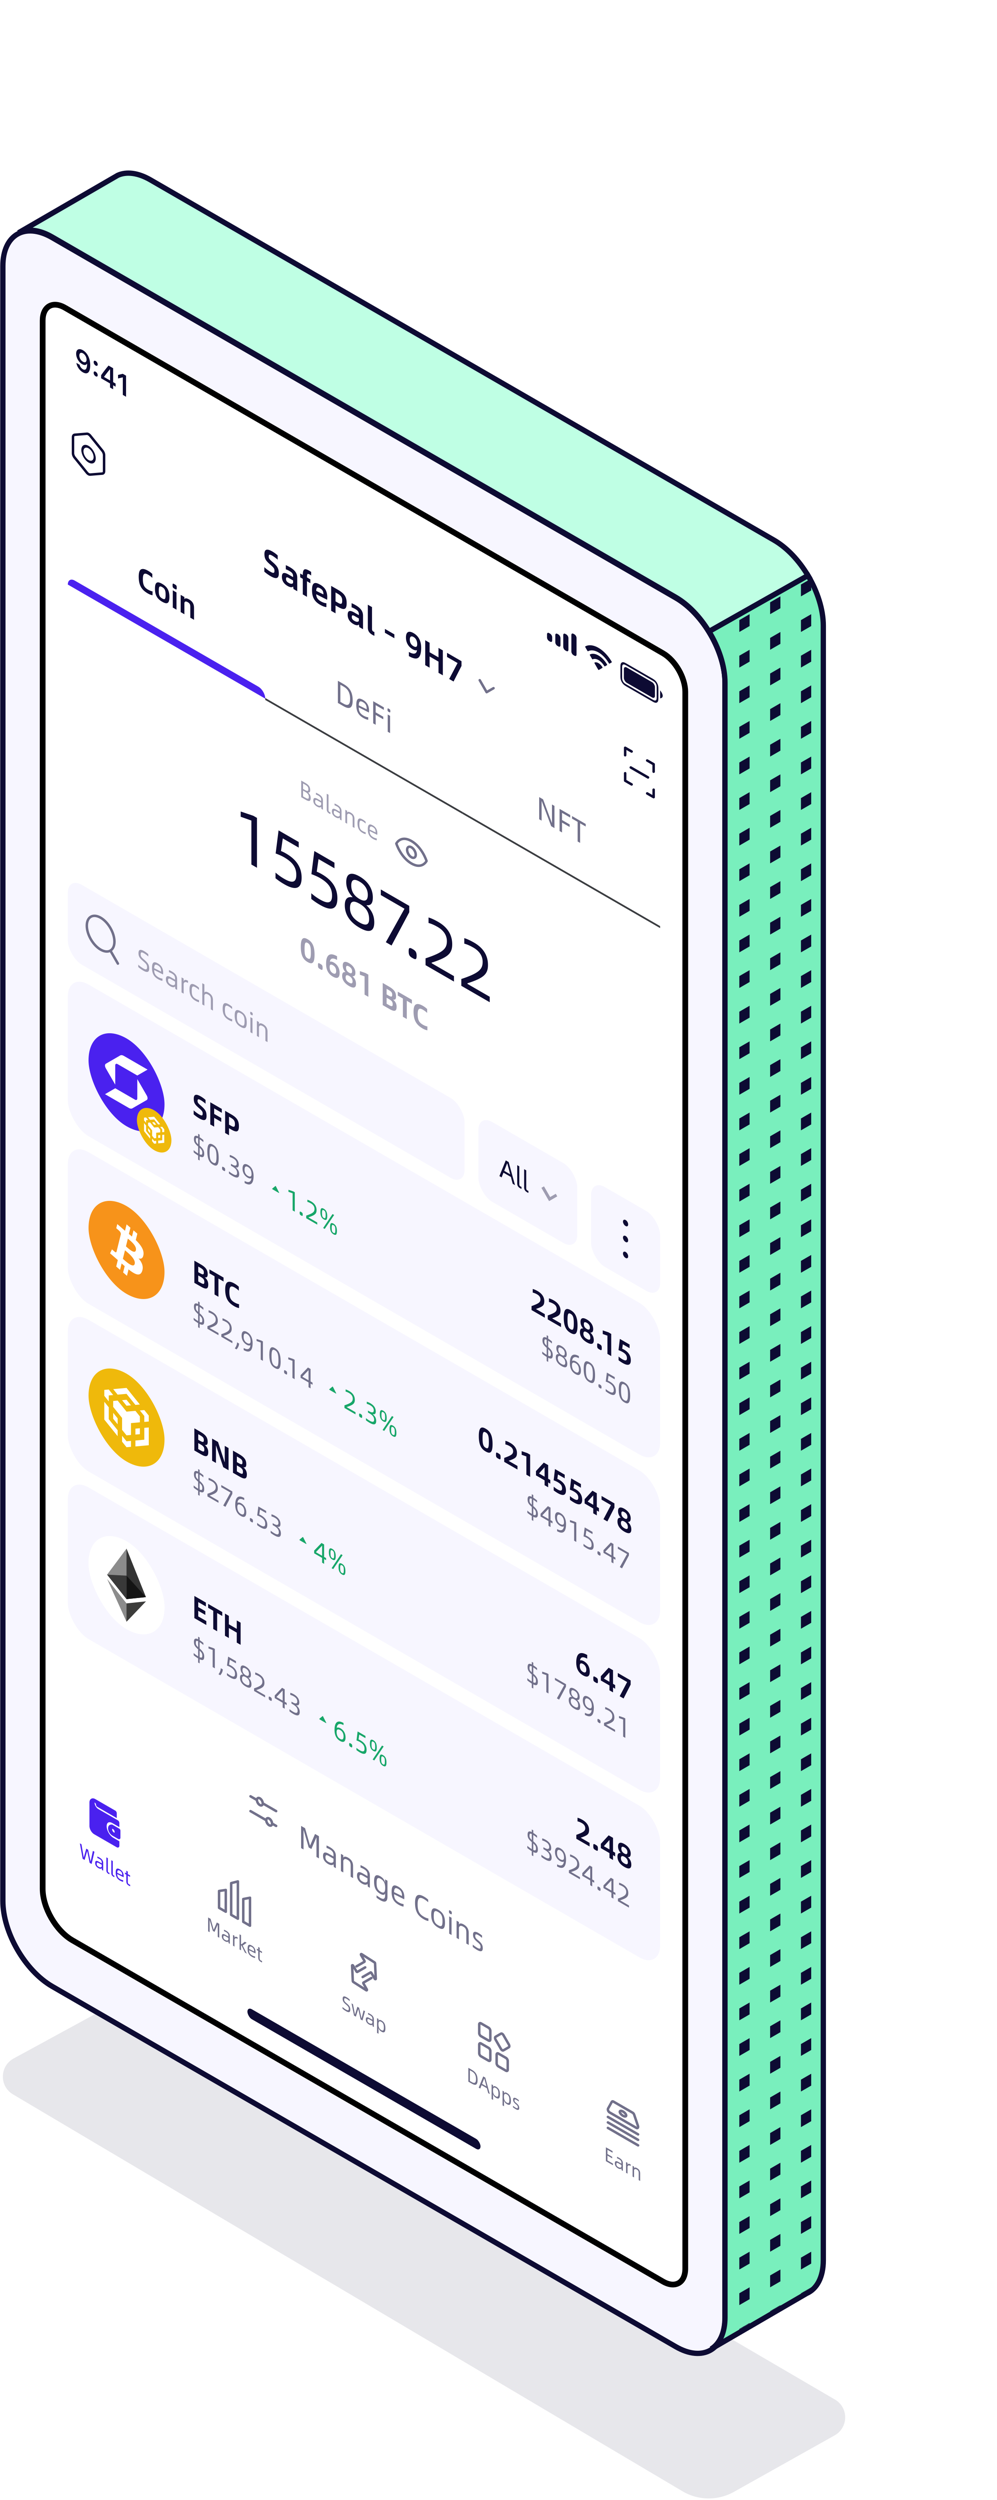<svg xmlns="http://www.w3.org/2000/svg" width="348" height="872" fill="none"><path fill="#0D0B33" fill-opacity=".1" d="M4.757 717.959c-4.907 2.672-5.033 9.671-.226 12.519L238.2 868.893a17.999 17.999 0 0 0 17.973.216l35.154-19.697c4.857-2.721 4.919-9.691.111-12.499L56.454 699.701a18.002 18.002 0 0 0-17.686-.264L4.757 717.959Z"/><g filter="url(#a)" opacity=".1"><path fill="url(#b)" d="M54.785 53.306c0-10.992 7.717-15.448 17.237-9.952l217.612 125.638c9.519 5.496 17.236 18.863 17.236 29.855v590.127c0 10.992-7.717 15.447-17.236 9.951L72.022 673.287c-9.52-5.496-17.237-18.862-17.237-29.855V53.306Z"/></g><g filter="url(#c)" opacity=".1"><path fill="url(#d)" d="M74.785 33.306c0-10.992 7.717-15.448 17.237-9.952l217.612 125.638c9.519 5.496 17.236 18.863 17.236 29.855v590.127c0 10.992-7.717 15.447-17.236 9.951L92.022 653.287c-9.52-5.496-17.237-18.862-17.237-29.855V33.306Z"/></g><g filter="url(#e)" opacity=".1"><path fill="url(#f)" d="M94.785 13.306c0-10.993 7.717-15.448 17.237-9.952l217.612 125.638c9.519 5.496 17.236 18.863 17.236 29.855v590.127c0 10.992-7.717 15.447-17.236 9.951L112.022 633.287c-9.52-5.496-17.237-18.862-17.237-29.855V13.306Z"/></g><path fill="#F7F6FF" stroke="#0D0B33" stroke-width="1.852" d="M1 92.84c0-10.991 7.717-15.447 17.237-9.95l217.611 125.638c9.52 5.496 17.237 18.862 17.237 29.854v570.127c0 10.992-7.717 15.448-17.237 9.951L18.237 692.822C8.717 687.326 1 673.96 1 662.968V92.841Z"/><g clip-path="url(#g)"><path fill="#fff" d="M14.026 111.335c0-5.523 3.878-7.761 8.66-5l208.713 120.5c4.783 2.761 8.66 9.477 8.66 15v549.906c0 5.523-3.877 7.762-8.66 5l-206.114-119c-6.218-3.59-11.259-12.32-11.259-19.5V111.335Z"/><g stroke="#0D0B33" stroke-linecap="round" stroke-linejoin="round" stroke-width=".87" clip-path="url(#h)"><path d="m225.894 265.243 2.26 1.305v2.61M220.469 273.595l-2.26-1.305v-2.61M228.154 275.422v2.61l-2.26-1.305M218.209 263.416v-2.61l2.26 1.305M220.168 267.679l6.028 3.48"/></g><path fill="#0D0B33" d="M92.263 199.38c.488.445 1.377 1.109 2.202 1.585 1.985 1.146 2.853.796 2.853-.946-.032-1.735-.39-2.43-2.202-4.015-1.161-.996-1.324-1.278-1.324-1.904 0-.765.358-.796 1.27-.27.303.176.64.408 1.009.683.369.276.65.501.857.708v-1.478c-.423-.433-1.14-.971-1.92-1.422-1.79-1.034-2.713-.802-2.713.952.033 1.61.434 2.255 2.083 3.696 1.204 1.046 1.421 1.371 1.421 2.136 0 .814-.358.908-1.388.313-.749-.432-1.66-1.121-2.148-1.604v1.566Zm11.491 2.112c0-1.453-.716-2.593-2.582-3.67-.488-.282-.966-.52-1.41-.702v1.441c.423.156.835.344 1.247.582 1.052.608 1.291 1.071 1.291 1.911v.238l-1.519-.877c-1.595-.921-2.387-.777-2.387.764 0 1.366.673 2.443 2.008 3.214.911.526 1.638.545 1.909.15l.141.908 1.302.752v-4.711Zm-3.016 1.792c-.619-.357-.9-.771-.9-1.322 0-.739.292-.758 1.149-.263l1.313.758v.839c-.228.42-.814.42-1.562-.012Zm6.414-1.884c0-1.278.163-1.473.955-1.015.141.081.314.194.499.338v-1.228a7.754 7.754 0 0 0-.673-.451c-1.486-.833-2.213-.814-2.246 1.447v.063l-.911-.526v1.328l.911.526v5.437l1.465.846v-5.438l1.183.683v-1.328l-1.183-.682Zm7.027 7.79c.032-.345.054-.633.054-.883 0-.94-.174-1.754-.532-2.475-.358-.72-1.009-1.359-1.953-1.904-1.866-1.077-2.842-.802-2.842 1.867 0 2.668.976 4.071 2.832 5.142.922.533 1.811.834 2.191.802v-1.353c-.206.006-.499-.05-.868-.163a5.928 5.928 0 0 1-1.063-.476c-1.096-.632-1.584-1.39-1.627-2.48l3.808 1.923Zm-3.808-3.101c.043-1.165.379-1.459 1.377-.883.901.52 1.14 1.171 1.14 2.111l-2.517-1.228Zm10.632 4.297c0-2.105-.705-3.326-2.929-4.61l-2.485-1.435v8.695l1.53.883v-2.756l.955.551c2.104 1.215 2.929.89 2.929-1.328Zm-3.884-.639v-3.107l.759.439c1.161.67 1.563 1.29 1.563 2.443 0 1.227-.38 1.346-1.563.664l-.759-.439Zm9.595 5.001c0-1.453-.716-2.593-2.582-3.67-.488-.282-.966-.52-1.411-.702v1.441c.423.156.836.344 1.248.582 1.052.608 1.291 1.071 1.291 1.911v.238l-1.519-.877c-1.595-.921-2.387-.777-2.387.764 0 1.366.673 2.443 2.007 3.213.912.527 1.639.545 1.91.151l.141.908 1.302.752v-4.711Zm-3.016 1.792c-.619-.357-.901-.771-.901-1.322 0-.739.293-.758 1.15-.263l1.313.758v.839c-.228.42-.814.42-1.562-.012Zm4.689 2.256c0 1.203.434 1.954 1.638 2.65.239.137.456.238.662.307v-1.316a1.326 1.326 0 0 1-.336-.144c-.38-.219-.499-.451-.499-1.052v-7.492l-1.465-.846v7.893Zm5.963.549v1.353l3.309 1.91v-1.353l-3.309-1.91Zm11.189 7.437c-.13 1.365-1.161 1.56-2.821.601v1.453c1.541.89 2.636 1.072 3.298.564.662-.52.998-1.666.998-3.445 0-2.393-.889-4.109-2.68-5.143-1.746-1.008-2.636-.332-2.636 1.522 0 1.817.846 3.258 2.376 4.141.597.344 1.118.42 1.421.282l.044.025Zm-1.237-1.416c-.781-.451-1.259-1.253-1.259-2.255 0-1.065.467-1.422 1.324-.927.825.476 1.259 1.403 1.259 2.506 0 .964-.445 1.184-1.324.676Zm10.274 1.484-1.519-.877v3.308l-3.103-1.792v-3.307l-1.53-.883v8.694l1.53.883v-3.909l3.103 1.792v3.909l1.519.877v-8.695Zm5.137 4.407-2.929 5.563 1.53.883 2.777-5.437v-1.654l-5.056-2.919v1.441l3.678 2.123Z"/><g clip-path="url(#i)"><path stroke="#71708A" stroke-linecap="round" stroke-linejoin="round" stroke-width=".87" d="m167.444 237.238 2.411 4.176 2.411-1.392"/></g><g stroke="#0D0B33" stroke-linecap="round" stroke-linejoin="round" stroke-width=".87" clip-path="url(#j)"><path d="M36.328 164.323v-5.568c0-.244-.056-.516-.162-.789a2.927 2.927 0 0 0-.44-.763l-4.22-5.22a2.239 2.239 0 0 0-.603-.535c-.211-.122-.42-.177-.602-.161l-4.22.348a.587.587 0 0 0-.44.254c-.106.15-.162.358-.162.602v5.568c0 .244.056.516.161.789.106.272.258.535.441.763l4.22 5.22c.183.228.39.412.602.535.212.122.42.177.603.161l4.22-.348a.587.587 0 0 0 .44-.254c.106-.151.162-.358.162-.602Z"/><circle r="2.476" transform="matrix(.866 .5 0 1 30.904 158.407)"/></g><path fill="#0D0B33" d="M28.91 129.851c1.62.935 2.582.028 2.582-2.455 0-2.436-1.024-4.363-2.547-5.243-1.387-.8-2.367-.29-2.367 1.214 0 1.412.883 2.951 2.097 3.652.746.431 1.351.382 1.651-.143l.075.044c-.013 1.72-.547 2.401-1.479 1.863a2.442 2.442 0 0 1-1.12-1.555l-1.136-.655c.186 1.305 1.078 2.605 2.243 3.278Zm.039-3.688c-.742-.429-1.254-1.326-1.254-2.192 0-.831.539-1.157 1.258-.742.72.415 1.259 1.374 1.259 2.22 0 .836-.526 1.139-1.263.714Zm4.443 1.336c.42.243.707.072.707-.382s-.287-.956-.707-1.198c-.415-.239-.706-.071-.706.383 0 .453.291.958.706 1.197Zm0 3.742c.42.242.707.066.707-.382 0-.454-.287-.956-.707-1.198-.415-.24-.706-.071-.706.382 0 .449.291.959.706 1.198Zm5.009 3.911 1.09.63v-1.412l.86.497v-1.086l-.86-.497v-4.858l-1.607-.928a46.735 46.735 0 0 0-2.596 3.37v1.075l3.113 1.797v1.412Zm-2.058-3.731c.623-.89 1.36-1.825 2.013-2.6l.062.036v3.838l-2.075-1.198v-.076Zm6.518 6.307 1.14.657v-7.356l-1.135-.655-1.664.39v1.239l1.584-.38.075.044v6.061Z"/><path fill="#0D0B33" fill-rule="evenodd" d="m218.714 231.457 8.934 5.158c.752.434 1.025.682 1.3 1.011.275.328.491.702.638 1.105.147.402.225.763.225 1.631v3.008c0 .868-.078 1.138-.225 1.371a.754.754 0 0 1-.638.368c-.275.011-.548-.056-1.3-.49l-8.934-5.158c-.752-.434-1.025-.682-1.3-1.011a3.686 3.686 0 0 1-.638-1.105c-.147-.402-.225-.763-.225-1.631v-3.008c0-.868.078-1.138.225-1.371a.754.754 0 0 1 .638-.368c.275-.011.548.056 1.3.49Zm0 .696c-.594-.343-.802-.417-1.015-.408a.456.456 0 0 0-.391.225c-.114.181-.154.397-.154 1.084v3.008c0 .687.04.95.154 1.262.091.249.221.473.391.677.213.254.421.421 1.015.764l8.934 5.158c.595.343.803.417 1.016.408.17-.006.3-.081.391-.225.114-.181.154-.397.154-1.084v-3.008c0-.687-.04-.95-.154-1.262a2.258 2.258 0 0 0-.391-.677c-.213-.254-.421-.421-1.016-.764l-8.934-5.158Zm12.605 10.541c0 .861-.904.87-.904.87v-2.784s.904 1.054.904 1.914Z" clip-rule="evenodd"/><rect width="12.528" height="5.336" fill="#0D0B33" rx="1.114" transform="matrix(.866 .5 0 1 217.757 232.237)"/><path fill="#0D0B33" fill-rule="evenodd" d="M199.447 221.311c-.014.072-.014.169-.014.363v5.36c0 .194 0 .291.014.379.057.365.282.753.569.985.069.056.153.105.322.202.168.097.252.145.321.169.287.1.512-.029.569-.328.014-.072.014-.169.014-.363v-5.36c0-.194 0-.291-.014-.379a1.673 1.673 0 0 0-.569-.985 2.547 2.547 0 0 0-.321-.202 2.276 2.276 0 0 0-.322-.169c-.287-.1-.512.029-.569.328Zm-2.847.398c0-.194 0-.291.014-.364.057-.298.282-.427.569-.328.07.025.154.073.322.17.168.097.252.146.322.202.286.232.511.62.568.984.014.089.014.186.014.38v3.689c0 .194 0 .291-.014.364-.057.298-.282.427-.568.328a2.319 2.319 0 0 1-.322-.17 2.661 2.661 0 0 1-.322-.202 1.674 1.674 0 0 1-.569-.984c-.014-.089-.014-.186-.014-.38v-3.689Zm-2.758-.364c-.014.073-.014.17-.014.364v2.088c0 .194 0 .291.014.38.057.364.281.753.568.984.07.057.154.105.322.202.168.097.252.146.322.17.287.1.511-.03.568-.328.014-.073.014-.17.014-.364v-2.088c0-.194 0-.291-.014-.38a1.672 1.672 0 0 0-.568-.984 2.661 2.661 0 0 0-.322-.202 2.319 2.319 0 0 0-.322-.17c-.287-.099-.511.03-.568.328Zm-2.894-.278c-.013.073-.013.17-.013.364v.696c0 .194 0 .291.013.38.058.364.282.753.569.984.07.057.154.105.322.202.168.097.252.146.322.17.287.1.511-.03.568-.328.014-.073.014-.17.014-.364v-.696c0-.194 0-.291-.014-.38a1.672 1.672 0 0 0-.568-.984 2.661 2.661 0 0 0-.322-.202 2.319 2.319 0 0 0-.322-.17c-.287-.099-.511.03-.569.328ZM208.897 227.553c1.347.778 2.642 2.123 3.618 3.759.074.125.191.191.264.149l.702-.413c.037-.021.058-.067.057-.128a.4.4 0 0 0-.058-.193c-2.562-4.314-6.604-6.647-9.166-5.292-.037.021-.058.066-.058.126s.02.13.057.193l.702 1.225c.073.126.19.195.264.154.976-.508 2.271-.357 3.618.42Zm.001 2.664c.74.428 1.453 1.157 2.002 2.047.074.125.191.19.263.148l.702-.413c.037-.022.057-.068.057-.129a.408.408 0 0 0-.06-.195c-1.67-2.758-4.257-4.252-5.927-3.422-.038.02-.06.066-.06.126-.001.06.02.13.057.195l.702 1.223c.072.126.189.195.263.156.548-.256 1.261-.162 2.001.264Zm1.348 2.733c.037-.021.058-.067.057-.129a.4.4 0 0 0-.063-.195c-.775-1.205-1.911-1.86-2.686-1.551-.039.019-.062.063-.063.123-.001.06.02.13.057.195l1.214 2.115a.398.398 0 0 0 .135.143c.051.029.099.034.135.013l1.214-.714Z" clip-rule="evenodd"/><path fill="#0D0B33" d="M48.413 201.168c.03 3.179 1.138 4.621 3.202 5.824.617.356 1.206.562 1.63.618v-1.347c-.482-.078-1.003-.279-1.572-.607-1.273-.735-1.803-1.587-1.803-3.658 0-1.96.55-2.3 1.832-1.56.53.307 1.022.68 1.466 1.114v-1.37a7.773 7.773 0 0 0-1.543-1.136c-1.042-.601-1.842-.751-2.392-.456-.55.295-.82 1.152-.82 2.578Zm5.676 4.134c0 2.372.868 3.62 2.517 4.572 1.66.958 2.527.713 2.527-1.659s-.868-3.62-2.527-4.577c-1.649-.952-2.517-.707-2.517 1.664Zm2.517 3.425c-.896-.518-1.186-1.13-1.186-2.656 0-1.515.26-1.832 1.186-1.297.907.523 1.196 1.158 1.196 2.672 0 1.537-.26 1.821-1.196 1.281Zm3.628-4.565c0 .701.116.868.723 1.219.608.351.733.323.733-.378 0-.724-.115-.858-.733-1.214-.617-.357-.723-.351-.723.373Zm.077 7.739 1.292.746v-6.013l-1.292-.746v6.013Zm7.418.163c0-1.348-.472-2.277-1.736-3.007-.761-.44-1.35-.501-1.63-.083v-.746l-1.301-.752v6.013l1.302.752v-3.998c.183-.551.55-.573 1.195-.2.685.395.868.802.868 1.681v3.709l1.302.751v-4.12Z"/><path fill="#4A21EF" d="M23.67 203.883c0-1.538 1.08-2.161 2.412-1.392l64.093 37.004c1.331.768 2.41 2.638 2.41 4.176l-68.914-39.788Z"/><path fill="#71708A" d="M117.938 237.444v7.728l1.929 1.114c1.919 1.108 3.231.985 3.231-1.999 0-3.218-1.312-4.622-3.231-5.73l-1.929-1.113Zm.868 7.35v-5.98l1.042.601c1.35.779 2.353 1.893 2.353 4.354 0 2.328-.955 2.433-2.353 1.626l-1.042-.601Zm10.003 3.047c0-1.17-.309-2.695-2.083-3.72-1.495-.863-2.363-.64-2.363 1.754s.868 3.619 2.411 4.51c.752.434 1.437.652 1.755.657v-.88c-.395-.005-1.051-.217-1.629-.551-1.254-.724-1.669-1.576-1.669-2.879l3.53 1.782a6.75 6.75 0 0 0 .048-.673Zm-3.578-1.821c.029-1.208.299-1.799 1.495-1.108 1.128.651 1.263 1.531 1.263 2.466l-2.758-1.358Zm8.748 1.576v-.891l-3.722-2.149v7.728l.868.502v-3.441l2.662 1.536v-.891l-2.662-1.536v-2.506l2.854 1.648Zm1.778.748c.347.201.492.206.492-.284 0-.501-.145-.651-.492-.852-.376-.217-.501-.222-.501.279 0 .49.125.64.501.857Zm-.424 6.871.829.479v-6.013l-.829-.479v6.013Z"/><path stroke="#3A3C40" stroke-width=".696" d="M0-.348h79.576" transform="matrix(.866 .5 0 1 92.586 244.131)"/><path fill="#71708A" d="m188.2 285.738.849.49v-6.804l.057.033 3.279 8.697 1.148.663v-7.728l-.868-.502v6.415l-.058-.034-3.047-8.173-1.36-.786v7.729Zm10.833-.583v-.891l-3.722-2.149v7.728l.867.501v-3.441l2.662 1.537v-.891l-2.662-1.537v-2.505l2.855 1.648Zm5.404 2.229-4.774-2.756v.891l1.958 1.13v6.838l.868.501v-6.838l1.948 1.125v-.891Z"/><path stroke="#3A3C40" stroke-width=".696" d="M0-.348h79.576" transform="matrix(.866 .5 0 1 161.501 283.919)"/><path fill="#9E9CB1" d="m105.138 278.042 1.591.919c1.331.768 1.707.384 1.707-.669 0-.685-.217-1.311-.897-1.862v-.034c.528.113.731-.204.731-.806 0-1.044-.376-1.753-1.686-2.509l-1.446-.835v5.796Zm.651-2.882v-1.904l.492.284c.962.555 1.352.881 1.352 1.725 0 .768-.39.735-1.352.179l-.492-.284Zm0 2.615v-2.022l.672.389c1.013.584 1.324 1.065 1.324 1.766 0 .835-.296.848-1.324.255l-.672-.388Zm5.375-.848a9.138 9.138 0 0 0-.89-.447v.635c.282.096.6.247.861.397.788.455.962.931.962 1.474v.376l-1.194-.689c-.925-.535-1.548-.526-1.548.543 0 .86.413 1.582 1.346 2.121.593.343 1.164.389 1.396.038l.094.739.528.305v-3.199c0-.81-.318-1.579-1.555-2.293Zm-.405 3.842c-.55-.317-.76-.689-.76-1.19 0-.702.304-.676.948-.305l1.15.664v.744c-.203.417-.68.467-1.338.087Zm4.154 2.966c.173.101.296.155.412.188v-.593a1.251 1.251 0 0 1-.297-.129c-.253-.146-.361-.292-.361-.752v-5.253l-.622-.359v5.437c0 .676.289 1.127.868 1.461Zm2.749-3.056a9.123 9.123 0 0 0-.889-.447v.635c.282.096.6.246.86.397.789.455.962.931.962 1.474v.376l-1.193-.689c-.926-.535-1.548-.526-1.548.543 0 .86.412 1.582 1.345 2.121.593.342 1.165.388 1.396.038l.094.739.528.305v-3.199c0-.81-.318-1.579-1.555-2.293Zm-.405 3.842c-.55-.317-.759-.689-.759-1.19 0-.702.303-.677.947-.305l1.15.664v.743c-.202.418-.68.468-1.338.088Zm5.159-1.097c-.477-.276-1.019-.447-1.251.004v-.643l-.622-.359v4.51l.622.359v-3.048c.21-.673.695-.501 1.186-.217.615.355.745.831.745 1.524v2.856l.63.364v-3.124c0-.86-.29-1.637-1.31-2.226Zm4.175 7.087c.362.209.825.401 1.034.431v-.66c-.282-.029-.651-.184-1.019-.397-.868-.501-1.158-1.052-1.158-2.364 0-1.328.29-1.553 1.15-1.056a4.7 4.7 0 0 1 1.013.785v-.66a5.278 5.278 0 0 0-1.02-.756c-1.157-.668-1.808-.501-1.808 1.295 0 1.796.651 2.714 1.808 3.382Zm5.122.168c0-.877-.232-2.021-1.563-2.79-1.121-.647-1.772-.48-1.772 1.316 0 1.795.651 2.714 1.808 3.382.565.326 1.078.489 1.317.493v-.66c-.297-.004-.789-.163-1.222-.413-.941-.543-1.252-1.182-1.252-2.159l2.647 1.336c.022-.196.037-.38.037-.505Zm-2.684-1.366c.022-.906.224-1.349 1.121-.831.847.489.948 1.149.948 1.85l-2.069-1.019Z"/><path stroke="#71708A" stroke-linecap="round" stroke-linejoin="round" stroke-width=".87" d="M143.612 293.339c-3.767-2.175-5.274.87-5.274.87s1.507 4.785 5.274 6.96c3.767 2.175 5.274-.87 5.274-.87s-1.507-4.785-5.274-6.96Z"/><path stroke="#71708A" stroke-linecap="round" stroke-linejoin="round" stroke-width=".87" d="M143.611 298.995c.833.48 1.507.091 1.507-.87s-.674-2.13-1.507-2.61c-.832-.481-1.507-.091-1.507.87s.675 2.129 1.507 2.61Z"/><path fill="#0D0B33" d="m87.746 301.529 1.953 1.127v-17.389l-1.28-.739-4.406-1.491v1.83l3.733 1.328v15.334Zm11.526 6.905c3.667 2.117 6.011 1.792 6.011-2.318 0-3.708-1.953-6.414-5.447-8.431a12.502 12.502 0 0 0-1.757-.864l.629-4.398 5.555 3.208v-1.955l-7.03-4.059-1.02 8.056c.954.35 2.083.826 2.886 1.29 3.124 1.804 4.318 3.621 4.318 6.226 0 2.857-1.671 2.794-4.166 1.353-1.15-.664-1.953-1.227-3.082-2.204v1.979a22.717 22.717 0 0 0 3.103 2.117Zm12.481 7.206c3.668 2.117 6.011 1.792 6.011-2.317 0-3.709-1.953-6.415-5.446-8.432a12.563 12.563 0 0 0-1.758-.864l.629-4.398 5.555 3.208v-1.955l-7.03-4.059-1.02 8.056c.955.35 2.083.827 2.886 1.29 3.125 1.804 4.318 3.621 4.318 6.226 0 2.857-1.671 2.794-4.166 1.353-1.15-.664-1.953-1.227-3.082-2.204v1.979a22.76 22.76 0 0 0 3.103 2.117Zm13.74 7.933c3.277 1.892 5.143 1.466 5.143-1.867 0-2.731-1.215-4.51-2.669-5.9v-.101c1.475.176 2.17-.601 2.17-2.706 0-2.731-1.411-5.449-4.644-7.316s-4.643-.777-4.643 1.954c0 2.18.889 3.796 2.17 5.212v.1c-1.281-.213-2.669.063-2.669 2.794 0 3.332 1.909 5.963 5.142 7.83Zm0-10.023c-2.256-1.302-2.886-3.044-2.886-4.748 0-1.979.955-2.43 2.886-1.315 1.931 1.115 2.886 2.744 2.886 4.648 0 1.704-.738 2.656-2.886 1.415Zm0 8.194c-2.365-1.366-3.32-3.12-3.32-5.024 0-2.38 1.064-2.819 3.32-1.516 2.257 1.303 3.342 2.982 3.342 5.362 0 1.904-.977 2.543-3.342 1.178Zm9.183 6.88 1.997 1.153 6.184-11.614v-2.205l-9.938-5.738v1.955l8.267 4.773-6.51 11.676Zm9.353 5.551c.977.563 1.389.601 1.389-.802 0-1.328-.412-1.792-1.389-2.356-1.019-.588-1.388-.576-1.388.752 0 1.403.369 1.817 1.388 2.406Zm4.509 2.452 9.916 5.725v-1.904l-7.768-4.485v-.226l.868-.275c4.86-1.679 6.292-2.982 6.292-6.114 0-3.558-1.887-6.076-4.838-7.78-1.281-.739-2.409-1.265-3.429-1.578v1.929c1.194.313 2.257.852 3.212 1.403 1.475.852 3.189 2.418 3.189 4.924 0 2.48-1.041 3.908-7.442 6.001v2.38Zm12.481 7.206 9.916 5.725v-1.904l-7.768-4.485v-.225l.868-.276c4.861-1.679 6.293-2.982 6.293-6.114 0-3.558-1.888-6.076-4.839-7.78-1.28-.739-2.409-1.265-3.429-1.578v1.929c1.194.313 2.257.852 3.212 1.403 1.475.852 3.19 2.418 3.19 4.924 0 2.48-1.042 3.909-7.443 6.001v2.38Z"/><path fill="#9E9CB1" d="M104.993 330.19c0 3.107.878 4.482 2.402 5.362 1.523.88 2.401.518 2.401-2.589 0-3.096-.878-4.482-2.401-5.362-1.515-.874-2.402-.507-2.402 2.589Zm2.402 4.07c-.801-.462-1.09-1.163-1.09-3.313 0-2.138.299-2.511 1.09-2.054.81.467 1.109 1.186 1.109 3.324s-.299 2.511-1.109 2.043Zm3.596 2.388c0 .825.106.997.8 1.398.695.401.81.345.81-.468 0-.824-.115-1.002-.81-1.403-.704-.406-.8-.362-.8.473Zm2.828-.472c0 2.061.791 3.542 2.382 4.46 1.572.908 2.343.351 2.343-1.286 0-1.615-.723-2.89-2.035-3.647-.501-.289-1.012-.395-1.321-.273l-.029-.016c.145-1.175.994-1.454 2.488-.602l.01-1.286c-2.613-1.509-3.838-.434-3.838 2.65Zm2.343 3.247c-.733-.424-1.099-1.17-1.099-2.161 0-.846.395-1.041 1.186-.584.685.395 1.09 1.096 1.09 1.987 0 .936-.415 1.197-1.177.758Zm3.269.929c0 1.436.868 2.661 2.411 3.552 1.552.897 2.42.674 2.42-.751 0-1.125-.453-1.932-1.176-2.628v-.045c.646.061.964-.278.964-1.203 0-1.303-.771-2.516-2.208-3.346-1.437-.83-2.209-.507-2.209.796 0 .924.328 1.626.907 2.283v.045c-.656-.078-1.109.194-1.109 1.297Zm2.411 2.35c-.801-.463-1.206-1.053-1.206-1.777 0-.835.425-1.002 1.206-.551.81.468 1.215 1.114 1.215 1.949 0 .724-.405.846-1.215.379Zm0-3.453c-.733-.423-1.051-1.019-1.051-1.72 0-.702.347-.846 1.051-.44.694.401 1.061.991 1.061 1.659 0 .68-.328.925-1.061.501Zm5.409 1.297v6.359l1.321.763v-7.729l-.964-.556-1.996-.685v1.269l1.639.579Zm10.982 7.042c0-1.425-.549-2.388-2.449-3.485l-2.199-1.27v7.729l2.392 1.381c1.88 1.085 2.459.651 2.459-.808 0-.969-.395-1.798-1.177-2.461v-.044c.695.167.974-.195.974-1.042Zm-3.288 2.489v-2.093l.713.412c1.1.635 1.408 1.069 1.408 1.86 0 .846-.298.874-1.408.233l-.713-.412Zm0-3.24v-1.96l.521.3c1.08.624 1.427.947 1.427 1.793 0 .824-.376.774-1.427.167l-.521-.3Zm8.828 3.248v-1.369l-4.928-2.846v1.37l1.784 1.03v6.359l1.36.785v-6.359l1.784 1.03Zm.572 2.825c.029 3.179 1.138 4.622 3.202 5.824.618.357 1.206.563 1.63.618v-1.347c-.482-.078-1.003-.279-1.572-.607-1.273-.735-1.803-1.587-1.803-3.658 0-1.96.549-2.3 1.832-1.559a7.336 7.336 0 0 1 1.466 1.113v-1.369a7.75 7.75 0 0 0-1.543-1.136c-1.042-.602-1.842-.752-2.392-.457-.549.295-.82 1.153-.82 2.578Z"/><rect width="159.912" height="27.84" fill="#F7F6FF" rx="5.568" transform="matrix(.866 .5 0 1 23.67 305.807)"/><g stroke="#71708A" stroke-linecap="round" stroke-linejoin="round" stroke-width=".87" clip-path="url(#k)"><path d="M35.123 331.211c2.663 1.538 4.822.291 4.822-2.784 0-3.075-2.16-6.814-4.822-8.352-2.663-1.538-4.822-.291-4.822 2.784 0 3.075 2.159 6.814 4.822 8.352ZM41.15 336.082l-2.622-4.541"/></g><path fill="#9E9CB1" d="M50 338.525c1.36.785 2.077.604 2.077-.721 0-1.335-.465-1.973-1.781-3.103-1.055-.892-1.198-1.199-1.198-1.832 0-.877.388-.838 1.206-.366a7.772 7.772 0 0 1 1.46 1.116v-.799c-.27-.282-.911-.77-1.468-1.091-1.325-.765-1.95-.531-1.95.706 0 1.209.448 1.788 1.638 2.816 1.105.95 1.35 1.296 1.35 2.134 0 .848-.456.877-1.333.37-.684-.394-1.393-.95-1.739-1.305v.809c.279.287 1.021.852 1.739 1.266Zm6.949.757c0-1.023-.27-2.358-1.823-3.254-1.308-.755-2.067-.56-2.067 1.535 0 2.095.76 3.166 2.11 3.946.658.38 1.257.57 1.535.575v-.77c-.346-.005-.92-.19-1.426-.482-1.097-.634-1.46-1.379-1.46-2.519l3.089 1.559c.025-.229.042-.443.042-.59Zm-3.13-1.593c.025-1.057.26-1.573 1.307-.969.988.57 1.106 1.34 1.106 2.158l-2.414-1.189Zm6.194 1.16c-.329-.19-.7-.375-1.038-.521v.741c.33.112.7.287 1.004.462.92.532 1.123 1.087 1.123 1.72v.439l-1.393-.804c-1.08-.624-1.805-.614-1.805.633 0 1.004.48 1.847 1.57 2.475.691.4 1.358.453 1.628.044l.11.862.615.356v-3.732c0-.945-.37-1.841-1.814-2.675Zm-.472 4.483c-.642-.371-.886-.804-.886-1.389 0-.818.354-.789 1.105-.356l1.342.775v.867c-.236.488-.793.546-1.561.103Zm6.01-1.285c-.556-.322-1.156-.492-1.451.214v-.955l-.726-.419v5.262l.726.419v-3.439c.245-.795.835-.678 1.41-.346l.1.058.026-.745-.084-.049Zm2.704 7.017c.422.244.962.468 1.207.502v-.77c-.33-.034-.76-.214-1.19-.462-1.013-.585-1.35-1.228-1.35-2.758 0-1.549.337-1.812 1.341-1.233.473.273.844.575 1.182.916v-.769a6.083 6.083 0 0 0-1.19-.882c-1.35-.78-2.11-.585-2.11 1.51 0 2.095.76 3.167 2.11 3.946Zm4.54-2.835c-.557-.321-1.19-.521-1.46.005v-2.894l-.725-.419v7.406l.725.418v-3.556c.245-.784.81-.585 1.384-.253.726.419.878.974.878 1.783v3.332l.726.419v-3.644c0-1.004-.338-1.91-1.528-2.597Zm7.038 9.52c.422.244.962.468 1.207.502v-.77c-.33-.034-.76-.214-1.19-.463-1.013-.584-1.35-1.228-1.35-2.757 0-1.55.337-1.813 1.341-1.233.473.273.844.575 1.182.916v-.77a6.162 6.162 0 0 0-1.19-.882c-1.35-.779-2.11-.584-2.11 1.511 0 2.095.76 3.167 2.11 3.946Zm4.195 2.422c1.35.779 2.1.58 2.1-1.515 0-2.095-.75-3.162-2.1-3.942-1.35-.779-2.11-.585-2.11 1.51 0 2.095.76 3.167 2.11 3.947Zm0-.712c-.988-.57-1.334-1.247-1.334-2.786 0-1.53.313-1.847 1.334-1.257.995.575 1.333 1.266 1.333 2.796 0 1.54-.296 1.847-1.333 1.247Zm3.748-3.448c.303.175.43.18.43-.249 0-.438-.127-.57-.43-.745-.33-.19-.44-.195-.44.244 0 .428.11.56.44.75Zm-.372 6.012.726.419v-5.262l-.726-.419v5.262Zm4.444-2.794c-.557-.321-1.19-.521-1.46.005v-.75l-.726-.419v5.262l.726.419v-3.557c.245-.784.81-.585 1.384-.253.717.414.87.969.87 1.778v3.332l.733.424v-3.644c0-1.004-.337-1.91-1.527-2.597Z"/><rect width="39.84" height="27.84" fill="#F7F6FF" rx="5.568" transform="matrix(.866 .5 0 1 166.98 388.547)"/><path fill="#0D0B33" d="m178.956 412.881.802.463-2.211-8.039-1.012-.585-2.22 5.481.777.448.641-1.646 2.591 1.495.632 2.383Zm-2.97-4.512 1.004-2.567.102.058.987 3.718-2.093-1.209Zm5.563 6.067c.203.117.346.18.481.219v-.692a1.431 1.431 0 0 1-.346-.151c-.295-.17-.422-.341-.422-.877v-6.129l-.726-.419v6.344c0 .789.338 1.315 1.013 1.705Zm2.415 1.394c.202.117.346.18.481.219v-.692a1.431 1.431 0 0 1-.346-.151c-.296-.17-.422-.341-.422-.877V408.2l-.726-.419v6.344c0 .789.337 1.315 1.013 1.705Z"/><path stroke="#9E9CB1" stroke-width="1.044" d="m189.428 414.035 2.411 4.176 2.411-1.392"/><rect width="27.84" height="27.84" fill="#F7F6FF" rx="5.568" transform="matrix(.866 .5 0 1 206.306 411.251)"/><path fill="#0D0B33" stroke="#0D0B33" stroke-width=".087" d="M219.227 432.631c0 .552-.388.776-.867.5-.478-.276-.866-.948-.866-1.501 0-.552.388-.776.866-.5.479.276.867.948.867 1.501ZM219.227 427.063c0 .553-.388.777-.867.501-.478-.277-.866-.949-.866-1.501 0-.553.388-.777.866-.5.479.276.867.948.867 1.5ZM219.227 438.199c0 .553-.388.777-.867.5-.478-.276-.866-.948-.866-1.5 0-.553.388-.777.866-.501.479.277.867.949.867 1.501Z"/><rect width="238.728" height="52.896" fill="#F7F6FF" rx="8.352" transform="matrix(.866 .5 0 1 23.67 339.215)"/><rect width="30.624" height="30.624" fill="#fff" rx="15.312" transform="matrix(.866 .5 0 1 30.904 354.526)"/><rect width="30.624" height="30.624" fill="#4A21EF" rx="15.312" transform="matrix(.866 .5 0 1 30.904 354.526)"/><path fill="#fff" d="M43.161 368.239c-.452-.261-.885-.304-1.205-.12l-5.02 2.899c-.19.11-.286.343-.286.631 0 .287.096.63.286.959l3.29 5.699v-6.726c0-.502.35-.707.784-.456l6.917 3.993 3.575-2.064-8.34-4.815ZM40.226 379.565l6.914 3.991c.434.251.787.048.787-.454v-6.726l3.29 5.699c.19.329.285.672.285.96 0 .287-.095.52-.285.63l-5.02 2.899c-.32.184-.754.142-1.206-.119l-8.34-4.816 3.575-2.064Z"/><rect width="13.92" height="13.92" fill="#EFB90B" rx="6.96" transform="matrix(.866 .5 0 1 47.782 383.759)"/><path fill="#fff" fill-rule="evenodd" d="m51.694 393.448.705.877v.94l-.705-.877v-.94Zm2.82 4.449v.941l-.705.063-.705-.878v-.94l.705.877.706-.063Zm-3.526-3.446 1.411 1.754v.941l-.706-.878-.705-.877-.705-.877v-2.821l.705.877v1.881Zm5.642 1.377.706-.063v2.821l-.706.063-1.41.126v-.941l1.41-.126v-1.88Zm-1.41.125.705-.063v.941l-.705.063v-.941Zm0-2.82.705.877v.94l-1.41.126v1.881l-.706.063-.705-.878v-1.88l-.705-.877-.705-.878v-.94l.705-.063 1.41 1.755.706-.063.705-.063Zm-1.41-1.755.705.877-.706.063-.705-.877.705-.063Zm1.41-.126.705.877-.705.064-.705-.878-.706-.878-.705.064-.705.063-.705-.878.705-.063 1.41-.126.706.877.705.878Zm1.41 1.755.706.877v.94l-.706.063v-.94l-.705-.878.706-.062Zm-4.937-2.381-.705.064v.94l-.705-.877v-.941l.705-.063.706.877Z" clip-rule="evenodd"/><path fill="#0D0B33" d="M67.6 388.662a12.71 12.71 0 0 0 1.958 1.408c1.764 1.019 2.536.708 2.536-.84-.029-1.543-.347-2.161-1.958-3.569-1.032-.886-1.176-1.136-1.176-1.693 0-.679.318-.707 1.128-.24.27.156.569.362.897.607.328.245.579.446.762.63v-1.315c-.376-.384-1.013-.863-1.707-1.263-1.592-.919-2.411-.713-2.411.846.029 1.431.385 2.004 1.851 3.285 1.07.93 1.264 1.219 1.264 1.899 0 .724-.319.807-1.235.278-.665-.384-1.475-.997-1.91-1.425v1.392Zm7.157-2.071 2.662 1.537v-1.359l-4.022-2.321v7.728l1.36.785v-3.085l2.47 1.426v-1.359l-2.47-1.425v-1.927Zm8.633 6.22c0-1.87-.627-2.956-2.604-4.098l-2.209-1.275v7.729l1.36.785v-2.45l.849.49c1.87 1.08 2.604.79 2.604-1.181Zm-3.453-.568v-2.761l.675.389c1.032.596 1.39 1.147 1.39 2.172 0 1.091-.338 1.197-1.39.59l-.675-.39Z"/><path fill="#71708A" d="M71.28 402.396c0-1.149-.506-1.88-1.595-2.82v-2.212c.498.316 1.03.721 1.308.998v-.721c-.236-.234-.801-.657-1.308-.979v-.906l-.531-.307v.906c-1.004-.502-1.46-.17-1.46.882 0 1.15.363 1.652 1.46 2.626v2.446c-.642-.4-1.224-.833-1.553-1.17v.76c.27.273.886.717 1.553 1.131v1.432l.531.307v-1.442c1.106.531 1.595.268 1.595-.931Zm-2.92-4.774c0-.77.228-.853.794-.565v2.056c-.7-.639-.794-.955-.794-1.491Zm1.325 2.714c.743.691.928 1.013.928 1.744 0 .711-.286.818-.928.516v-2.26Zm4.66 5.876c1.181.682 1.983.453 1.983-2.334 0-2.777-.802-3.941-1.983-4.623-1.173-.677-1.975-.439-1.975 2.338 0 2.787.802 3.942 1.975 4.619Zm0-.731c-.819-.472-1.198-1.257-1.198-3.439 0-2.163.38-2.519 1.198-2.047.835.483 1.215 1.277 1.215 3.44 0 2.183-.38 2.529-1.215 2.046Zm3.706 2.832c.38.219.54.234.54-.312 0-.516-.16-.697-.54-.916-.396-.229-.54-.224-.54.292 0 .546.144.707.54.936Zm3.18 1.874c1.552.897 2.253.59 2.253-.657 0-.897-.355-1.667-1.19-2.314v-.059c.641.146 1.038-.054 1.038-.94 0-1.247-.658-2.154-1.916-2.88-.447-.258-.928-.448-1.224-.511v.721c.372.088.853.297 1.19.492.844.487 1.25 1.033 1.25 1.822 0 .741-.54.897-1.562.307l-.455-.263v.672l.464.268c1.114.643 1.679 1.291 1.679 2.256 0 .945-.658.857-1.536.351a8.224 8.224 0 0 1-1.308-.921v.77c.397.316.844.614 1.317.886Zm4.153 2.418c2.202 1.271 3.122.097 3.122-2.426 0-2.076-.86-3.245-1.932-3.864-1.317-.76-1.916-.063-1.916 1.262 0 1.481.718 2.548 1.798 3.172.573.331 1.037.316 1.248.165l.034.02c-.11 1.232-.869 1.798-2.346.945l-.008.726Zm1.097-2.504c-.65-.375-1.114-1.101-1.114-2.115 0-1.062.405-1.413 1.207-.95.801.463 1.223 1.34 1.223 2.48 0 .819-.405 1.111-1.316.585Z"/><path fill="#17A669" d="m97.33 416.08-2.226-1.285c-.085-.049-.132-.19-.078-.235l1.113-.915c.04-.033.115.01.155.09l1.113 2.2c.054.107.008.194-.077.145ZM102.137 422.16l.759.439v-6.763l-.498-.287-1.713-.58v.711l1.452.517v5.963Zm2.992 1.786c.379.219.54.234.54-.312 0-.516-.161-.696-.54-.916-.397-.229-.54-.224-.54.293 0 .545.143.706.54.935Zm1.753.954 3.856 2.226v-.74l-3.021-1.744v-.088l.338-.107c1.89-.653 2.447-1.16 2.447-2.378 0-1.384-.734-2.363-1.882-3.025-.498-.288-.936-.492-1.333-.614v.75c.464.122.878.331 1.249.546.574.331 1.24.94 1.24 1.914 0 .965-.405 1.52-2.894 2.334v.926Zm6.145.4c.734.424 1.198.283 1.198-1.159s-.464-2.129-1.198-2.553c-.734-.424-1.198-.273-1.198 1.169 0 1.442.464 2.119 1.198 2.543Zm-.236 3.011.556.322 3.283-4.867-.565-.327-3.274 4.872Zm.236-3.517c-.464-.268-.633-.658-.633-1.711 0-1.052.169-1.227.633-.959.472.273.641.643.641 1.695s-.169 1.247-.641.975Zm3.384 5.705c.734.424 1.198.282 1.198-1.16s-.464-2.129-1.198-2.553c-.734-.424-1.207-.278-1.207 1.165 0 1.442.473 2.124 1.207 2.548Zm0-.507c-.464-.268-.633-.658-.633-1.71s.169-1.228.633-.96c.481.278.633.638.633 1.691 0 1.052-.152 1.257-.633.979Z"/><path fill="#0D0B33" d="M188.647 453.27c-.048.964-.627 1.376-3.115 2.267v1.38l4.629 2.673v-1.247l-3.019-1.743v-.089l.425-.145c2.015-.729 2.382-1.152 2.42-2.522 0-1.47-.839-2.678-2.314-3.53-.666-.384-1.244-.629-1.727-.741v1.259a5.542 5.542 0 0 1 1.495.595c.772.446 1.206 1.008 1.206 1.843Zm5.66 3.268c-.048.964-.627 1.376-3.115 2.266v1.381l4.629 2.673v-1.247l-3.019-1.743v-.089l.425-.145c2.015-.729 2.382-1.153 2.42-2.522 0-1.47-.839-2.678-2.314-3.53-.666-.385-1.244-.63-1.726-.741v1.258c.53.129 1.022.323 1.494.596.772.446 1.206 1.008 1.206 1.843Zm2.468 3.007c0 3.106.878 4.482 2.401 5.361 1.524.88 2.402.518 2.402-2.589 0-3.095-.878-4.482-2.402-5.362-1.514-.874-2.401-.506-2.401 2.59Zm2.401 4.07c-.8-.462-1.089-1.164-1.089-3.313 0-2.138.299-2.511 1.089-2.055.81.468 1.109 1.186 1.109 3.324s-.299 2.511-1.109 2.044Zm3.25 1.018c0 1.437.868 2.662 2.411 3.553 1.552.896 2.42.673 2.42-.752 0-1.125-.453-1.932-1.176-2.628v-.045c.646.061.964-.278.964-1.202 0-1.303-.771-2.517-2.208-3.347-1.437-.829-2.209-.507-2.209.796 0 .925.328 1.626.907 2.283v.045c-.656-.078-1.109.195-1.109 1.297Zm2.411 2.35c-.801-.462-1.206-1.052-1.206-1.776 0-.836.424-1.003 1.206-.552.81.468 1.215 1.114 1.215 1.949 0 .724-.405.847-1.215.379Zm0-3.452c-.733-.423-1.052-1.019-1.052-1.721 0-.701.348-.846 1.052-.44.694.401 1.06.991 1.06 1.66 0 .679-.327.924-1.06.501Zm3.596 5.74c0 .824.106.997.8 1.397.695.401.811.346.811-.467 0-.824-.116-1.003-.811-1.403-.704-.407-.8-.362-.8.473Zm3.593-3.416v6.359l1.321.763v-7.729l-.964-.556-1.996-.685v1.269l1.639.579Zm3.886 8.569c.443.356.926.679 1.437.974 1.813 1.047 2.835.802 2.835-.935 0-1.604-.771-2.817-2.285-3.692a5.226 5.226 0 0 0-.724-.35l.222-1.554 2.353 1.359v-1.281l-3.395-1.96-.462 3.92c.54.2.993.406 1.369.624 1.119.645 1.572 1.252 1.572 2.188 0 .935-.579.957-1.582.378-.501-.289-.8-.517-1.34-.963v1.292Z"/><path fill="#71708A" d="M192.939 472.638c0-1.15-.506-1.881-1.595-2.821v-2.212c.498.317 1.03.721 1.308.999v-.721c-.236-.234-.801-.658-1.308-.98v-.906l-.531-.307v.906c-1.004-.501-1.46-.17-1.46.882 0 1.15.363 1.652 1.46 2.626v2.446c-.641-.4-1.224-.833-1.553-1.169v.76c.27.272.886.716 1.553 1.13v1.432l.531.307v-1.442c1.106.531 1.595.268 1.595-.93Zm-2.919-4.775c0-.77.227-.853.793-.565v2.056c-.701-.638-.793-.955-.793-1.491Zm1.324 2.714c.743.692.929 1.013.929 1.744 0 .711-.287.818-.929.516v-2.26Zm4.66 5.876c1.274.736 2 .57 2-.726 0-1.062-.472-1.754-1.038-2.294v-.039c.574.068.844-.234.844-1.053 0-1.062-.548-2.119-1.806-2.845-1.257-.726-1.806-.302-1.806.76 0 .848.346 1.476.844 2.027v.039c-.498-.083-1.038.024-1.038 1.086 0 1.296.743 2.319 2 3.045Zm0-3.897c-.877-.507-1.122-1.184-1.122-1.847 0-.77.371-.945 1.122-.511.751.433 1.123 1.067 1.123 1.807 0 .663-.287 1.033-1.123.551Zm0 3.186c-.92-.531-1.291-1.213-1.291-1.954 0-.925.414-1.096 1.291-.589.878.507 1.3 1.159 1.3 2.085 0 .741-.38.989-1.3.458Zm4.854 3.514c1.316.76 1.907.107 1.907-1.218 0-1.481-.692-2.582-1.78-3.211-.574-.331-1.03-.302-1.258-.17l-.025-.015c.093-1.223.903-1.749 2.346-.916l.008-.736c-2.202-1.271-3.139-.097-3.139 2.427 0 2.095.869 3.22 1.941 3.839Zm-.008-.736c-.802-.463-1.207-1.281-1.207-2.441 0-.809.396-1.125 1.308-.599.666.385 1.122 1.145 1.122 2.158 0 1.062-.422 1.345-1.223.882Zm4.862 3.538c1.181.682 1.983.453 1.983-2.334 0-2.777-.802-3.941-1.983-4.623-1.173-.677-1.975-.439-1.975 2.338 0 2.787.802 3.942 1.975 4.619Zm0-.731c-.819-.472-1.198-1.257-1.198-3.439 0-2.164.379-2.519 1.198-2.047.835.483 1.215 1.277 1.215 3.44 0 2.183-.38 2.529-1.215 2.046Zm3.706 2.832c.38.219.54.234.54-.312 0-.516-.16-.697-.54-.916-.397-.229-.54-.224-.54.292 0 .546.143.707.54.936Zm3.205 1.889c1.426.823 2.337.697 2.337-.901 0-1.442-.759-2.495-2.118-3.279a4.765 4.765 0 0 0-.684-.336l.245-1.71 2.16 1.247v-.76l-2.734-1.579-.396 3.133c.371.136.81.321 1.122.502 1.215.701 1.679 1.408 1.679 2.421 0 1.111-.649 1.087-1.62.526a6.974 6.974 0 0 1-1.198-.857v.77c.38.307.734.55 1.207.823Zm5.343 3.085c1.181.682 1.983.453 1.983-2.334 0-2.777-.802-3.941-1.983-4.623-1.173-.678-1.975-.439-1.975 2.338 0 2.787.802 3.942 1.975 4.619Zm0-.731c-.819-.472-1.198-1.257-1.198-3.44 0-2.163.379-2.518 1.198-2.046.835.483 1.215 1.277 1.215 3.44 0 2.183-.38 2.528-1.215 2.046Z"/><rect width="238.728" height="52.896" fill="#F7F6FF" rx="8.352" transform="matrix(.866 .5 0 1 23.67 397.679)"/><rect width="30.624" height="30.624" fill="#fff" rx="15.312" transform="matrix(.866 .5 0 1 30.904 412.99)"/><rect width="30.624" height="30.624" fill="#F7931A" rx="15.312" transform="matrix(.866 .5 0 1 30.904 412.99)"/><path fill="#fff" fill-rule="evenodd" d="M50.077 437.621c.243-1.736-.995-3.46-2.687-5.11l.549-2.226-1.341-1.16-.535 2.167c-.352-.304-.713-.609-1.073-.911l.538-2.181-1.34-1.159-.549 2.224a82.103 82.103 0 0 1-.856-.726l.002-.007-1.848-1.601-.357 1.448s.994.837.973.841c.543.47.642.942.625 1.261l-.625 2.535c.037.033.086.077.139.132l-.141-.122-.877 3.552c-.067.152-.235.34-.614.013.013.03-.975-.844-.975-.844l-.665 1.388 1.744 1.51c.197.17.392.341.584.51l.001.001.37.325-.554 2.252 1.339 1.159.55-2.227c.365.325.72.636 1.067.936l-.547 2.216 1.34 1.16.555-2.247c2.285 1.819 4.005 2.61 4.727.641.583-1.585-.028-3.047-1.23-4.465.875.272 1.535-.012 1.71-1.285Zm-3.063 3.191c-.38 1.544-2.772-.567-3.866-1.531a33.723 33.723 0 0 0-.26-.229l.736-2.982c.091.079.203.173.33.278 1.13.946 3.449 2.885 3.06 4.464Zm-2.833-5.913c.912.807 2.9 2.568 3.247 1.166.354-1.435-1.58-3.046-2.524-3.832-.106-.089-.2-.167-.276-.233l-.667 2.705c.063.054.137.12.22.194Z" clip-rule="evenodd"/><path fill="#0D0B33" d="M72.49 444.458c0-1.425-.55-2.388-2.45-3.485l-2.2-1.27v7.729l2.393 1.381c1.88 1.085 2.459.651 2.459-.808 0-.969-.396-1.798-1.177-2.461v-.044c.695.167.974-.195.974-1.042Zm-3.29 2.489v-2.093l.714.412c1.1.635 1.408 1.069 1.408 1.86 0 .846-.299.874-1.408.233l-.713-.412Zm0-3.24v-1.96l.522.301c1.08.623 1.427.946 1.427 1.792 0 .824-.376.774-1.427.167l-.521-.3Zm8.83 3.248v-1.369l-4.93-2.846v1.37l1.785 1.03v6.359l1.36.785v-6.359l1.784 1.03Zm.571 2.825c.03 3.179 1.138 4.622 3.202 5.824.617.357 1.206.563 1.63.618v-1.347c-.482-.078-1.003-.279-1.572-.607-1.273-.735-1.803-1.587-1.803-3.658 0-1.96.55-2.3 1.832-1.559a7.34 7.34 0 0 1 1.466 1.113v-1.369a7.771 7.771 0 0 0-1.543-1.136c-1.042-.602-1.842-.752-2.392-.457-.55.295-.82 1.153-.82 2.578Z"/><path fill="#71708A" d="M71.28 460.86c0-1.15-.506-1.88-1.595-2.821v-2.212c.498.317 1.03.722 1.308.999v-.721c-.236-.234-.801-.658-1.308-.979v-.906l-.531-.307v.906c-1.004-.502-1.46-.171-1.46.882 0 1.15.363 1.651 1.46 2.626v2.446c-.642-.4-1.224-.834-1.553-1.17v.76c.27.273.886.716 1.553 1.131v1.432l.531.307v-1.442c1.106.531 1.595.268 1.595-.931Zm-2.92-4.774c0-.77.228-.853.794-.565v2.056c-.7-.639-.794-.955-.794-1.491Zm1.325 2.713c.743.692.928 1.014.928 1.745 0 .711-.286.818-.928.516v-2.261Zm2.72 4.659 3.856 2.226v-.74L73.24 463.2v-.088l.337-.107c1.89-.653 2.447-1.16 2.447-2.378 0-1.383-.734-2.363-1.882-3.025-.497-.288-.936-.492-1.333-.614v.75c.464.122.878.332 1.25.546.573.331 1.24.94 1.24 1.915 0 .964-.406 1.52-2.895 2.333v.926Zm4.853 2.802 3.856 2.227v-.741l-3.02-1.744v-.088l.337-.107c1.89-.653 2.447-1.159 2.447-2.377 0-1.384-.734-2.363-1.882-3.026-.498-.287-.936-.492-1.333-.614v.751c.464.121.878.331 1.249.545.574.332 1.24.941 1.24 1.915 0 .965-.405 1.52-2.894 2.334v.925Zm5.293 4.381c.405-.39.894-1.198.894-2.046l-.7-.404c0 .73-.338 1.549-.794 2.104l.6.346Zm2.503.237c2.203 1.272 3.123.098 3.123-2.426 0-2.075-.861-3.245-1.933-3.863-1.316-.76-1.915-.064-1.915 1.262 0 1.481.717 2.548 1.797 3.171.574.332 1.038.317 1.249.166l.034.019c-.11 1.233-.87 1.798-2.346.946l-.009.725Zm1.097-2.504c-.65-.375-1.114-1.101-1.114-2.114 0-1.062.405-1.413 1.207-.95.802.463 1.224 1.34 1.224 2.48 0 .818-.405 1.11-1.317.584Zm4.854 5.823.76.439v-6.763l-.498-.287-1.713-.58v.711l1.451.517v5.963Zm4.972 2.968c1.181.682 1.983.453 1.983-2.333 0-2.777-.802-3.942-1.983-4.624-1.173-.677-1.975-.438-1.975 2.339 0 2.786.802 3.941 1.975 4.618Zm0-.731c-.819-.472-1.198-1.257-1.198-3.439 0-2.163.38-2.519 1.198-2.046.835.482 1.215 1.276 1.215 3.439 0 2.183-.38 2.529-1.215 2.046Zm3.706 2.832c.38.219.54.234.54-.312 0-.516-.16-.696-.54-.916-.396-.229-.54-.224-.54.293 0 .545.144.706.54.935Zm2.398 1.326.759.438v-6.762l-.498-.288-1.713-.579v.711l1.452.516v5.964Zm7.014 1.643-.692-.4v-4.356l-.912-.526-2.565 2.67v.945l2.768 1.598v1.667l.709.409v-1.666l.692.399v-.74Zm-3.528-2.037v-.058l2.076-2.203.051.03v3.459l-2.127-1.228Z"/><path fill="#17A669" d="m117.248 486.044-2.226-1.285c-.085-.049-.132-.19-.078-.235l1.113-.915c.04-.033.115.01.155.09l1.113 2.2c.054.107.008.194-.077.145ZM120.232 491.072l3.856 2.226v-.74l-3.021-1.745v-.087l.338-.107c1.89-.653 2.447-1.16 2.447-2.378 0-1.384-.734-2.363-1.882-3.025-.498-.288-.936-.493-1.333-.614v.75c.464.122.878.331 1.249.546.574.331 1.24.94 1.24 1.914 0 .965-.405 1.52-2.894 2.334v.926Zm5.647 3.318c.38.22.54.234.54-.311 0-.517-.16-.697-.54-.916-.397-.229-.54-.224-.54.292 0 .546.143.706.54.935Zm3.179 1.875c1.553.896 2.253.589 2.253-.658 0-.896-.354-1.666-1.189-2.314v-.058c.641.146 1.038-.054 1.038-.941 0-1.247-.659-2.153-1.916-2.879-.447-.258-.928-.448-1.224-.512v.721c.372.088.853.298 1.19.493.844.487 1.249 1.032 1.249 1.822 0 .74-.54.896-1.561.307l-.456-.264v.673l.464.268c1.114.643 1.68 1.291 1.68 2.256 0 .945-.659.857-1.536.35a8.225 8.225 0 0 1-1.308-.921v.77c.397.317.844.614 1.316.887Zm4.719-.52c.734.423 1.198.282 1.198-1.16s-.464-2.129-1.198-2.553c-.734-.424-1.198-.273-1.198 1.169 0 1.443.464 2.12 1.198 2.544Zm-.236 3.011.557.321 3.282-4.867-.565-.326-3.274 4.872Zm.236-3.518c-.464-.268-.633-.658-.633-1.71s.169-1.228.633-.96c.473.273.641.643.641 1.696 0 1.052-.168 1.247-.641.974Zm3.384 5.705c.734.424 1.198.283 1.198-1.159 0-1.443-.464-2.13-1.198-2.553-.734-.424-1.207-.278-1.207 1.164s.473 2.124 1.207 2.548Zm0-.507c-.464-.268-.633-.657-.633-1.71 0-1.052.169-1.227.633-.96.481.278.633.639.633 1.691s-.152 1.257-.633.979Z"/><path fill="#0D0B33" d="M167.127 500.891c0 3.107.878 4.482 2.401 5.362 1.524.879 2.402.517 2.402-2.589 0-3.096-.878-4.483-2.402-5.362-1.514-.875-2.401-.507-2.401 2.589Zm2.401 4.07c-.8-.462-1.089-1.164-1.089-3.313 0-2.138.299-2.511 1.089-2.055.81.468 1.109 1.186 1.109 3.324 0 2.139-.299 2.512-1.109 2.044Zm3.597 2.388c0 .824.106.997.8 1.398.695.401.81.345.81-.468 0-.824-.115-1.002-.81-1.403-.704-.407-.8-.362-.8.473Zm5.981-1.123c-.048.963-.627 1.375-3.115 2.266v1.381l4.629 2.672v-1.247l-3.018-1.743v-.089l.424-.145c2.016-.729 2.382-1.152 2.421-2.522 0-1.47-.839-2.678-2.315-3.53-.665-.384-1.244-.629-1.726-.741v1.259c.53.128 1.022.323 1.495.596.771.445 1.205 1.007 1.205 1.843Zm4.619 1.753v6.359l1.321.762v-7.728l-.964-.557-1.997-.685v1.27l1.64.579Zm8.351 9.487v-1.28l-.743-.429v-4.755l-1.524-.88-2.729 2.968v1.492l3.009 1.737v1.693l1.244.718v-1.692l.743.428Zm-3.896-3.53v-.067l1.851-2.06.058.034v3.196l-1.909-1.103Zm5.091 5.88c.443.356.926.679 1.437.974 1.813 1.047 2.835.802 2.835-.935 0-1.604-.771-2.818-2.286-3.692a5.065 5.065 0 0 0-.723-.351l.222-1.553 2.353 1.358v-1.28l-3.395-1.96-.462 3.92c.54.2.993.406 1.369.623 1.119.646 1.572 1.253 1.572 2.188 0 .936-.579.958-1.582.379-.501-.289-.8-.518-1.34-.963v1.292Zm5.66 3.268c.444.356.926.679 1.437.974 1.813 1.047 2.835.802 2.835-.935 0-1.604-.771-2.818-2.285-3.692a5.126 5.126 0 0 0-.724-.351l.222-1.553 2.353 1.358v-1.28l-3.394-1.96-.463 3.92c.54.2.993.406 1.369.623 1.119.646 1.572 1.253 1.572 2.188 0 .936-.578.958-1.581.379-.502-.289-.801-.518-1.341-.963v1.292Zm10.125 4.186v-1.28l-.742-.429v-4.755l-1.524-.88-2.729 2.968v1.492l3.009 1.737v1.693l1.244.718v-1.693l.742.429Zm-3.896-3.53v-.067l1.852-2.06.058.034v3.196l-1.91-1.103Zm8.081 1.191-2.604 4.945 1.36.785 2.469-4.833v-1.47l-4.494-2.595v1.281l3.269 1.887Zm2.285 5.729c0 1.437.868 2.662 2.411 3.553 1.553.896 2.421.673 2.421-.752 0-1.125-.454-1.932-1.177-2.628v-.045c.646.061.964-.278.964-1.202 0-1.303-.771-2.517-2.208-3.347-1.437-.829-2.208-.507-2.208.796 0 .925.327 1.626.906 2.283v.045c-.656-.078-1.109.195-1.109 1.297Zm2.411 2.35c-.8-.462-1.206-1.052-1.206-1.776 0-.836.425-1.003 1.206-.552.81.468 1.215 1.114 1.215 1.949 0 .724-.405.847-1.215.379Zm0-3.452c-.733-.423-1.051-1.019-1.051-1.721 0-.701.347-.846 1.051-.44.694.401 1.061.991 1.061 1.66 0 .679-.328.924-1.061.501Z"/><path fill="#71708A" d="M187.743 528.101c0-1.149-.506-1.88-1.595-2.82v-2.212c.498.316 1.03.721 1.308.998v-.721c-.236-.233-.802-.657-1.308-.979v-.906l-.531-.307v.906c-1.005-.502-1.46-.17-1.46.882 0 1.15.363 1.652 1.46 2.626v2.446c-.642-.4-1.224-.833-1.553-1.17v.761c.27.272.886.716 1.553 1.13v1.432l.531.307v-1.442c1.106.531 1.595.268 1.595-.931Zm-2.92-4.774c0-.77.228-.853.794-.565v2.056c-.701-.638-.794-.955-.794-1.491Zm1.325 2.714c.743.691.928 1.013.928 1.744 0 .711-.286.818-.928.516v-2.26Zm6.702 4.551-.692-.399v-4.356l-.911-.526-2.566 2.67v.945l2.768 1.598v1.666l.709.409v-1.666l.692.4v-.741Zm-3.527-2.036v-.059l2.076-2.202.05.029v3.459l-2.126-1.227Zm5.124 5.481c2.202 1.272 3.122.098 3.122-2.426 0-2.075-.861-3.245-1.933-3.863-1.316-.76-1.915-.064-1.915 1.262 0 1.481.717 2.548 1.797 3.171.574.332 1.038.317 1.249.166l.034.019c-.11 1.233-.869 1.798-2.346.946l-.008.725Zm1.097-2.504c-.65-.375-1.114-1.101-1.114-2.114 0-1.062.405-1.413 1.206-.95.802.463 1.224 1.34 1.224 2.48 0 .818-.405 1.11-1.316.584Zm4.853 5.823.76.439v-6.763l-.498-.287-1.713-.58v.711l1.451.517v5.963Zm4.483 2.686c1.426.823 2.337.696 2.337-.902 0-1.442-.759-2.494-2.118-3.279a4.98 4.98 0 0 0-.683-.336l.245-1.71 2.16 1.247v-.76l-2.734-1.578-.397 3.133c.371.136.81.321 1.122.501 1.216.702 1.68 1.408 1.68 2.422 0 1.111-.65 1.086-1.621.526a6.974 6.974 0 0 1-1.198-.857v.769c.38.307.734.551 1.207.824Zm4.196 2.383c.379.219.54.234.54-.312 0-.516-.161-.696-.54-.916-.397-.229-.541-.224-.541.293 0 .545.144.706.541.935Zm5.736.847-.692-.4v-4.355l-.912-.527-2.565 2.67v.945l2.768 1.598v1.667l.709.409v-1.666l.692.399v-.74Zm-3.528-2.037v-.058l2.076-2.203.051.03v3.459l-2.127-1.228Zm5.057 5.326.776.448 2.405-4.516v-.857l-3.865-2.232v.76l3.215 1.856-2.531 4.541Z"/><rect width="238.728" height="52.896" fill="#F7F6FF" rx="8.352" transform="matrix(.866 .5 0 1 23.67 456.143)"/><rect width="30.624" height="30.624" fill="#fff" rx="15.312" transform="matrix(.866 .5 0 1 30.904 471.454)"/><rect width="30.624" height="30.624" fill="#EFB90B" rx="15.312" transform="matrix(.866 .5 0 1 30.904 471.454)"/><path fill="#fff" fill-rule="evenodd" d="m39.51 492.768 1.552 1.93v2.069-.002l-1.552-1.929v-2.068Zm6.206 9.789v2.07l-1.551.138-1.552-1.93v-2.07l1.552 1.931 1.551-.139Zm-7.757-7.582 3.103 3.86v2.07l-1.552-1.931-1.551-1.93-1.552-1.93v-6.206l1.552 1.93v4.137Zm12.412 3.029 1.552-.139v6.207l-1.552.138-3.103.277v-2.069l3.103-.277v-4.137Zm-3.103.277 1.551-.138v2.069l-1.551.138v-2.069Zm0-6.206 1.552 1.93v2.069l-3.103.277v4.138l-1.552.138-1.552-1.93v-4.138l-1.551-1.93-1.552-1.93v-2.069l1.552-.138 3.103 3.86 1.552-.138 1.551-.139Zm-3.103-3.86 1.552 1.93-1.552.139-1.552-1.931 1.552-.138Zm3.103-.278 1.552 1.931-1.552.139-1.551-1.93-1.552-1.931-1.552.139-1.551.139-1.552-1.931 1.552-.139 3.103-.278 1.552 1.931 1.551 1.93Zm3.103 3.861 1.552 1.93v2.069l-1.552.139v-2.069l-1.551-1.931 1.551-.138Zm-10.861-5.237-1.551.139v2.069l-1.552-1.93v-2.069l1.552-.138 1.551 1.929Z" clip-rule="evenodd"/><path fill="#0D0B33" d="M72.49 502.922c0-1.425-.55-2.388-2.45-3.485l-2.2-1.27v7.729l2.393 1.38c1.88 1.086 2.459.652 2.459-.807 0-.969-.396-1.798-1.177-2.461v-.044c.695.167.974-.195.974-1.042Zm-3.29 2.489v-2.093l.714.412c1.1.634 1.408 1.069 1.408 1.859 0 .847-.299.875-1.408.234l-.713-.412Zm0-3.24v-1.96l.522.3c1.08.624 1.427.947 1.427 1.793 0 .824-.376.774-1.427.167l-.521-.3Zm4.838-.426v7.729l1.34.773v-6.046l.058.033 2.488 7.483 1.852 1.069v-7.728l-1.33-.768v5.679l-.059-.033-2.276-6.994-2.073-1.197Zm11.928 8.958c0-1.425-.55-2.388-2.45-3.485l-2.198-1.27v7.729l2.392 1.381c1.88 1.085 2.459.651 2.459-.808 0-.969-.395-1.798-1.177-2.461v-.044c.695.167.974-.195.974-1.042Zm-3.288 2.489v-2.093l.713.412c1.1.634 1.409 1.069 1.409 1.859 0 .847-.3.875-1.409.234l-.713-.412Zm0-3.24v-1.96l.52.3c1.08.624 1.428.947 1.428 1.793 0 .824-.376.774-1.427.167l-.521-.3Z"/><path fill="#71708A" d="M71.28 519.324c0-1.15-.506-1.88-1.595-2.821v-2.212c.498.317 1.03.721 1.308.999v-.721c-.236-.234-.801-.658-1.308-.979v-.906l-.531-.307v.906c-1.004-.502-1.46-.171-1.46.882 0 1.149.363 1.651 1.46 2.626v2.445c-.642-.399-1.224-.833-1.553-1.169v.76c.27.273.886.716 1.553 1.13v1.433l.531.307v-1.442c1.106.531 1.595.268 1.595-.931Zm-2.92-4.774c0-.77.228-.853.794-.566v2.056c-.7-.638-.794-.955-.794-1.49Zm1.325 2.713c.743.692.928 1.014.928 1.744 0 .712-.286.819-.928.517v-2.261Zm2.72 4.659 3.856 2.226v-.74l-3.021-1.744v-.088l.337-.107c1.89-.653 2.447-1.16 2.447-2.378 0-1.383-.734-2.363-1.882-3.025-.497-.288-.936-.492-1.333-.614v.75c.464.122.878.331 1.25.546.573.331 1.24.94 1.24 1.914 0 .965-.406 1.521-2.895 2.334v.926Zm5.511 3.182.776.448 2.406-4.516v-.857l-3.865-2.232v.76l3.215 1.857-2.532 4.54Zm6.137 3.641c1.316.76 1.907.107 1.907-1.218 0-1.482-.692-2.583-1.78-3.211-.575-.331-1.03-.302-1.258-.171l-.025-.014c.092-1.223.902-1.749 2.346-.916l.008-.736c-2.203-1.271-3.14-.097-3.14 2.426 0 2.095.87 3.221 1.942 3.84Zm-.009-.736c-.801-.463-1.206-1.281-1.206-2.441 0-.809.396-1.125 1.308-.599.666.385 1.122 1.145 1.122 2.158 0 1.062-.422 1.345-1.224.882Zm3.715 2.836c.38.22.54.234.54-.311 0-.517-.16-.697-.54-.916-.397-.229-.54-.225-.54.292 0 .546.143.706.54.935Zm3.204 1.889c1.427.824 2.338.697 2.338-.901 0-1.442-.76-2.494-2.118-3.279a4.87 4.87 0 0 0-.684-.336l.245-1.71 2.16 1.247v-.76l-2.734-1.578-.396 3.132c.37.137.81.322 1.122.502 1.215.702 1.68 1.408 1.68 2.422 0 1.11-.65 1.086-1.621.526a6.964 6.964 0 0 1-1.198-.858v.77c.38.307.734.551 1.206.823Zm4.829 2.788c1.553.897 2.253.59 2.253-.657 0-.897-.354-1.667-1.19-2.315v-.058c.641.146 1.038-.054 1.038-.94 0-1.248-.658-2.154-1.915-2.88-.448-.258-.929-.448-1.224-.511v.721c.371.087.852.297 1.19.492.844.487 1.249 1.033 1.249 1.822 0 .74-.54.896-1.561.307l-.456-.263v.672l.464.268c1.114.643 1.68 1.291 1.68 2.256 0 .945-.659.857-1.536.351a8.29 8.29 0 0 1-1.309-.921v.77c.397.316.844.613 1.317.886Z"/><path fill="#17A669" d="m106.855 538.508-2.226-1.285c-.085-.049-.131-.19-.077-.235l1.113-.915c.04-.033.114.01.155.089l1.113 2.201c.054.107.007.194-.078.145ZM113.823 543.428l-.692-.399v-4.356l-.911-.526-2.565 2.67v.945l2.768 1.598v1.666l.708.41v-1.667l.692.4v-.741Zm-3.527-2.036v-.059l2.076-2.202.051.029v3.46l-2.127-1.228Zm5.689 2.544c.734.424 1.199.283 1.199-1.16 0-1.442-.465-2.129-1.199-2.552-.734-.424-1.198-.273-1.198 1.169 0 1.442.464 2.119 1.198 2.543Zm-.236 3.011.557.321 3.283-4.867-.566-.326-3.274 4.872Zm.236-3.518c-.464-.268-.633-.657-.633-1.71 0-1.052.169-1.228.633-.96.473.273.642.644.642 1.696s-.169 1.247-.642.974Zm3.384 5.705c.734.424 1.198.283 1.198-1.159s-.464-2.129-1.198-2.553c-.734-.424-1.207-.278-1.207 1.164s.473 2.125 1.207 2.548Zm0-.506c-.464-.268-.633-.658-.633-1.71 0-1.053.169-1.228.633-.96.481.278.633.638.633 1.69 0 1.053-.152 1.257-.633.98Z"/><path fill="#0D0B33" d="M201.127 579.876c0 2.06.791 3.541 2.382 4.46 1.572.907 2.344.351 2.344-1.286 0-1.615-.724-2.89-2.035-3.648-.502-.289-1.013-.395-1.321-.272l-.029-.017c.144-1.175.993-1.453 2.488-.601l.009-1.287c-2.613-1.509-3.838-.434-3.838 2.651Zm2.344 3.246c-.733-.423-1.1-1.169-1.1-2.16 0-.847.396-1.042 1.186-.585.685.395 1.09 1.097 1.09 1.988 0 .935-.415 1.197-1.176.757Zm3.615 2.299c0 .824.106.997.801 1.398.694.4.81.345.81-.468 0-.824-.116-1.002-.81-1.403-.704-.407-.801-.362-.801.473Zm7.631 3.581v-1.28l-.743-.429v-4.755l-1.524-.88-2.729 2.968v1.492l3.009 1.737v1.693l1.244.718v-1.692l.743.428Zm-3.896-3.53v-.066l1.851-2.061.058.034v3.196l-1.909-1.103Zm8.08 1.191-2.603 4.945 1.359.785 2.469-4.833v-1.47l-4.494-2.595v1.281l3.269 1.887Z"/><path fill="#71708A" d="M187.743 586.565c0-1.149-.506-1.88-1.595-2.821v-2.211c.498.316 1.03.721 1.308.998v-.721c-.236-.234-.802-.657-1.308-.979v-.906l-.531-.307v.906c-1.005-.502-1.46-.17-1.46.882 0 1.15.363 1.651 1.46 2.626v2.446c-.642-.4-1.224-.833-1.553-1.17v.76c.27.273.886.717 1.553 1.131v1.432l.531.307v-1.442c1.106.531 1.595.268 1.595-.931Zm-2.92-4.774c0-.77.228-.853.794-.565v2.056c-.701-.639-.794-.955-.794-1.491Zm1.325 2.713c.743.692.928 1.014.928 1.745 0 .711-.286.818-.928.516v-2.261Zm4.542 5.711.759.439v-6.762l-.498-.288-1.713-.58v.712l1.452.516v5.963Zm3.689 2.13.776.449 2.405-4.517v-.857l-3.864-2.232v.76l3.215 1.857-2.532 4.54Zm6.137 3.641c1.274.735 1.999.57 1.999-.726 0-1.062-.472-1.754-1.037-2.295v-.039c.573.068.843-.234.843-1.052 0-1.062-.548-2.12-1.805-2.845-1.258-.726-1.806-.303-1.806.76 0 .847.346 1.476.844 2.026v.039c-.498-.083-1.038.025-1.038 1.087 0 1.296.742 2.319 2 3.045Zm0-3.898c-.878-.507-1.123-1.184-1.123-1.846 0-.77.372-.945 1.123-.512.751.434 1.122 1.067 1.122 1.808 0 .662-.287 1.032-1.122.55Zm0 3.186c-.92-.531-1.292-1.213-1.292-1.953 0-.926.414-1.096 1.292-.59.877.507 1.299 1.16 1.299 2.085 0 .741-.38.99-1.299.458Zm3.638 2.832c2.203 1.272 3.122.097 3.122-2.426 0-2.076-.86-3.245-1.932-3.864-1.316-.76-1.916-.063-1.916 1.262 0 1.481.718 2.548 1.798 3.172.574.331 1.038.316 1.249.165l.034.02c-.11 1.233-.87 1.798-2.346.945l-.009.726Zm1.097-2.504c-.65-.375-1.114-1.101-1.114-2.115 0-1.062.405-1.412 1.207-.95.802.463 1.224 1.34 1.224 2.48 0 .819-.405 1.111-1.317.585Zm3.825 5.287c.379.219.54.234.54-.312 0-.516-.161-.697-.54-.916-.397-.229-.541-.224-.541.292 0 .546.144.707.541.936Zm1.753.954 3.856 2.226v-.74l-3.021-1.745v-.087l.338-.107c1.89-.653 2.447-1.16 2.447-2.378 0-1.384-.734-2.363-1.882-3.026-.498-.287-.937-.492-1.333-.613v.75c.464.122.877.331 1.249.546.573.331 1.24.94 1.24 1.914 0 .965-.405 1.52-2.894 2.334v.926Zm6.676 3.854.76.439v-6.763l-.498-.287-1.713-.58v.712l1.451.516v5.963Z"/><rect width="238.728" height="52.896" fill="#F7F6FF" rx="8.352" transform="matrix(.866 .5 0 1 23.67 514.606)"/><rect width="30.624" height="30.624" fill="#fff" rx="15.312" transform="matrix(.866 .5 0 1 30.904 529.918)"/><rect width="30.624" height="30.624" fill="#fff" rx="15.312" transform="matrix(.866 .5 0 1 30.904 529.918)"/><path fill="#343434" d="m44.164 540.125-.148.495v16.871l.148.256 6.782-.713-6.782-16.909Z"/><path fill="#8C8C8C" d="m44.164 540.125-6.782 9.078 6.782 8.544v-17.622Z"/><path fill="#3C3C3B" d="m44.164 559.23-.084.069v6.01l.084.329 6.786-7.117-6.786.709Z"/><path fill="#8C8C8C" d="M44.164 565.638v-6.408l-6.782-8.542 6.782 14.95Z"/><path fill="#141414" d="m44.164 557.747 6.782-.713-6.782-7.475v8.188Z"/><path fill="#393939" d="m37.382 549.203 6.782 8.545v-8.189l-6.782-.356Z"/><path fill="#0D0B33" d="m72.017 565.401-2.816-1.626v-1.949l2.469 1.425v-1.302l-2.47-1.426v-1.748l2.662 1.537v-1.359l-4.021-2.322v7.729l4.176 2.41v-1.369Zm5.56-1.779v-1.37l-4.928-2.845v1.37l1.784 1.03v6.358l1.36.786v-6.359l1.784 1.03Zm6.412 2.332-1.35-.779v2.94l-2.758-1.593v-2.94l-1.36-.785v7.729l1.36.785v-3.475l2.758 1.593v3.474l1.35.78v-7.729Z"/><path fill="#71708A" d="M71.28 577.788c0-1.15-.506-1.881-1.595-2.821v-2.212c.498.317 1.03.721 1.308.999v-.721c-.236-.234-.801-.658-1.308-.979v-.907l-.531-.306v.906c-1.004-.502-1.46-.171-1.46.882 0 1.149.363 1.651 1.46 2.626v2.445c-.642-.399-1.224-.833-1.553-1.169v.76c.27.273.886.716 1.553 1.13v1.433l.531.307v-1.442c1.106.531 1.595.268 1.595-.931Zm-2.92-4.775c0-.769.228-.852.794-.565v2.056c-.7-.638-.794-.955-.794-1.491Zm1.325 2.714c.743.692.928 1.014.928 1.744 0 .712-.286.819-.928.517v-2.261Zm4.542 5.711.76.439v-6.763l-.498-.287-1.714-.58v.711l1.452.517v5.963Zm2.637 2.848c.405-.39.895-1.198.895-2.046l-.7-.405c0 .731-.338 1.55-.794 2.105l.6.346Zm3.56.827c1.426.823 2.337.697 2.337-.901 0-1.442-.76-2.495-2.118-3.279a4.88 4.88 0 0 0-.684-.336l.245-1.71 2.16 1.247v-.76l-2.734-1.579-.396 3.133c.37.136.81.322 1.122.502 1.215.701 1.68 1.408 1.68 2.421 0 1.111-.65 1.087-1.621.526a6.96 6.96 0 0 1-1.198-.857v.77c.38.307.734.55 1.207.823Zm5.343 3.085c1.274.736 2 .57 2-.726 0-1.062-.473-1.754-1.038-2.295v-.039c.573.069.844-.233.844-1.052 0-1.062-.549-2.119-1.806-2.845-1.258-.726-1.806-.302-1.806.76 0 .848.346 1.476.844 2.027v.039c-.498-.083-1.038.024-1.038 1.086 0 1.296.742 2.319 2 3.045Zm0-3.898c-.878-.506-1.123-1.183-1.123-1.846 0-.77.372-.945 1.123-.512.75.434 1.122 1.067 1.122 1.808 0 .663-.287 1.033-1.122.55Zm0 3.187c-.92-.531-1.291-1.213-1.291-1.954 0-.926.413-1.096 1.29-.589.878.506 1.3 1.159 1.3 2.085 0 .74-.38.989-1.3.458Zm2.913 2.295 3.856 2.227v-.741l-3.02-1.744v-.088l.337-.107c1.89-.653 2.447-1.159 2.447-2.377 0-1.384-.734-2.363-1.882-3.026-.498-.287-.937-.492-1.333-.614v.751c.464.121.877.331 1.249.545.573.332 1.24.941 1.24 1.915 0 .965-.405 1.52-2.894 2.334v.925Zm5.647 3.319c.38.219.54.234.54-.312 0-.516-.16-.696-.54-.916-.397-.229-.54-.224-.54.293 0 .545.143.706.54.935Zm5.736.847-.692-.4v-4.355l-.911-.527-2.566 2.67v.946l2.768 1.598v1.666l.709.409v-1.666l.692.399v-.74Zm-3.527-2.037v-.058l2.076-2.202.05.029v3.459l-2.126-1.228Zm5.824 5.867c1.553.897 2.253.59 2.253-.658 0-.896-.355-1.666-1.19-2.314v-.058c.641.146 1.038-.054 1.038-.941 0-1.247-.658-2.153-1.916-2.879-.447-.258-.928-.448-1.223-.512v.722c.371.087.852.297 1.19.492.844.487 1.249 1.032 1.249 1.822 0 .74-.54.896-1.562.307l-.455-.263v.672l.464.268c1.114.643 1.679 1.291 1.679 2.256 0 .945-.658.857-1.536.35a8.327 8.327 0 0 1-1.308-.92v.769c.397.317.844.614 1.317.887Z"/><path fill="#17A669" d="m113.784 600.972-2.226-1.285c-.085-.05-.132-.191-.078-.235l1.113-.915c.04-.033.115.01.155.089l1.113 2.201c.054.106.008.194-.077.145ZM118.709 607.217c1.316.76 1.907.108 1.907-1.218 0-1.481-.692-2.582-1.78-3.21-.574-.332-1.03-.302-1.258-.171l-.025-.014c.093-1.223.903-1.749 2.346-.916l.008-.736c-2.202-1.272-3.139-.097-3.139 2.426 0 2.095.869 3.221 1.941 3.839Zm-.008-.735c-.802-.463-1.207-1.282-1.207-2.441 0-.809.396-1.126 1.308-.599.666.384 1.122 1.145 1.122 2.158 0 1.062-.422 1.345-1.223.882Zm3.714 2.836c.38.219.54.234.54-.312 0-.516-.16-.696-.54-.916-.396-.229-.54-.224-.54.293 0 .545.144.706.54.935Zm3.205 1.889c1.426.824 2.337.697 2.337-.901 0-1.442-.759-2.494-2.118-3.279a4.867 4.867 0 0 0-.683-.336l.244-1.71 2.161 1.247v-.76l-2.734-1.578-.397 3.132c.371.137.81.322 1.122.502 1.215.702 1.68 1.408 1.68 2.421 0 1.111-.65 1.087-1.621.527a7.037 7.037 0 0 1-1.198-.858v.77c.38.307.734.55 1.207.823Zm4.693-.535c.734.424 1.199.283 1.199-1.159s-.465-2.129-1.199-2.553c-.734-.424-1.198-.273-1.198 1.169 0 1.442.464 2.119 1.198 2.543Zm-.236 3.011.557.322 3.282-4.867-.565-.327-3.274 4.872Zm.236-3.517c-.464-.268-.633-.658-.633-1.71 0-1.053.169-1.228.633-.96.473.273.642.643.642 1.695 0 1.053-.169 1.247-.642.975Zm3.384 5.705c.734.424 1.198.282 1.198-1.16s-.464-2.129-1.198-2.553c-.734-.424-1.207-.277-1.207 1.165 0 1.442.473 2.124 1.207 2.548Zm0-.507c-.464-.268-.633-.658-.633-1.71s.169-1.228.633-.96c.481.278.633.638.633 1.691 0 1.052-.152 1.257-.633.979Z"/><path fill="#0D0B33" d="M204.281 637.688c-.049.963-.627 1.375-3.115 2.266v1.381l4.629 2.673v-1.247l-3.019-1.743v-.089l.425-.145c2.015-.729 2.382-1.153 2.42-2.522 0-1.47-.839-2.679-2.314-3.53-.666-.385-1.244-.63-1.727-.741v1.258a5.545 5.545 0 0 1 1.495.596c.772.446 1.206 1.008 1.206 1.843Zm2.805 6.197c0 .824.106.997.801 1.397.694.401.81.346.81-.467 0-.824-.116-1.003-.81-1.403-.704-.407-.801-.362-.801.473Zm7.631 3.581v-1.28l-.743-.429v-4.755l-1.524-.88-2.729 2.968v1.492l3.009 1.737v1.693l1.244.718v-1.692l.743.428Zm-3.896-3.53v-.067l1.851-2.06.058.034v3.196l-1.909-1.103Zm4.705 3.652c0 1.437.868 2.662 2.411 3.553 1.553.896 2.421.673 2.421-.752 0-1.125-.454-1.932-1.177-2.628v-.045c.646.062.965-.278.965-1.202 0-1.303-.772-2.517-2.209-3.347-1.437-.829-2.208-.506-2.208.797 0 .924.328 1.625.906 2.282v.045c-.656-.078-1.109.195-1.109 1.297Zm2.411 2.35c-.8-.462-1.205-1.052-1.205-1.776 0-.835.424-1.002 1.205-.551.81.467 1.215 1.113 1.215 1.948 0 .724-.405.847-1.215.379Zm0-3.452c-.733-.423-1.051-1.019-1.051-1.721 0-.701.347-.846 1.051-.44.694.401 1.061.992 1.061 1.66 0 .679-.328.924-1.061.501Z"/><path fill="#71708A" d="M187.743 645.029c0-1.15-.506-1.88-1.595-2.821v-2.212c.498.317 1.03.721 1.308.999v-.721c-.236-.234-.802-.658-1.308-.979v-.906l-.531-.307v.906c-1.005-.502-1.46-.171-1.46.882 0 1.15.363 1.651 1.46 2.626v2.446c-.642-.4-1.224-.834-1.553-1.17v.76c.27.273.886.716 1.553 1.131v1.432l.531.307v-1.442c1.106.531 1.595.268 1.595-.931Zm-2.92-4.774c0-.77.228-.853.794-.566v2.056c-.701-.638-.794-.954-.794-1.49Zm1.325 2.713c.743.692.928 1.014.928 1.745 0 .711-.286.818-.928.516v-2.261Zm4.145 5.58c1.553.896 2.253.589 2.253-.658 0-.896-.354-1.666-1.19-2.314v-.059c.642.147 1.038-.053 1.038-.94 0-1.247-.658-2.153-1.915-2.879-.447-.259-.928-.449-1.224-.512v.721c.372.088.853.297 1.19.492.844.487 1.249 1.033 1.249 1.822 0 .741-.54.897-1.561.307l-.456-.263v.673l.464.268c1.114.643 1.68 1.291 1.68 2.255 0 .945-.659.858-1.536.351a8.18 8.18 0 0 1-1.308-.921v.77c.396.317.844.614 1.316.887Zm4.154 2.417c2.202 1.272 3.122.098 3.122-2.426 0-2.076-.861-3.245-1.933-3.864-1.316-.76-1.915-.063-1.915 1.262 0 1.481.717 2.548 1.797 3.172.574.331 1.038.317 1.249.166l.034.019c-.11 1.233-.869 1.798-2.346.945l-.008.726Zm1.097-2.504c-.65-.375-1.114-1.101-1.114-2.114 0-1.063.405-1.413 1.206-.95.802.462 1.224 1.339 1.224 2.479 0 .819-.405 1.111-1.316.585Zm3.031 4.771 3.856 2.226v-.74l-3.021-1.745v-.087l.338-.107c1.89-.653 2.447-1.16 2.447-2.378 0-1.384-.734-2.363-1.882-3.026-.498-.287-.937-.492-1.333-.613v.75c.464.122.877.331 1.249.546.573.331 1.24.94 1.24 1.914 0 .965-.405 1.52-2.894 2.334v.926Zm8.836 2.695-.691-.4v-4.355l-.912-.526-2.565 2.669v.946l2.768 1.598v1.666l.709.409v-1.666l.691.399v-.74Zm-3.527-2.037v-.058l2.076-2.202.051.029v3.459l-2.127-1.228Zm5.192 5.463c.379.219.54.234.54-.312 0-.516-.161-.697-.54-.916-.397-.229-.541-.224-.541.292 0 .546.144.707.541.936Zm5.736.846-.692-.399v-4.356l-.912-.526-2.565 2.67v.945l2.768 1.598v1.666l.709.41v-1.667l.692.4v-.741Zm-3.528-2.036v-.059l2.076-2.202.051.029v3.46l-2.127-1.228Zm4.399 4.946 3.856 2.226v-.74l-3.021-1.744v-.088l.337-.107c1.891-.653 2.448-1.16 2.448-2.378 0-1.383-.735-2.363-1.882-3.025-.498-.288-.937-.492-1.333-.614v.75c.464.122.877.331 1.248.546.574.331 1.241.94 1.241 1.914 0 .965-.405 1.521-2.894 2.334v.926Z"/><g stroke="#71708A" stroke-linecap="round" stroke-linejoin="round" stroke-width=".87" clip-path="url(#l)"><path d="m92.932 634.853-5.493-3.171M96.39 636.848l-1.424-.822M93.95 636.614c.561.324 1.017.061 1.017-.587 0-.649-.456-1.438-1.017-1.762-.562-.324-1.017-.061-1.017.587 0 .649.455 1.438 1.017 1.762ZM89.677 627.806l-2.238-1.292M96.39 631.681l-4.678-2.702M90.695 629.567c.562.324 1.017.061 1.017-.587 0-.649-.455-1.438-1.017-1.762-.562-.324-1.017-.061-1.017.587 0 .649.455 1.438 1.017 1.762Z"/></g><path fill="#71708A" d="m105.098 644.571.849.49v-6.715l.058.033 1.736 5.969.945.546 1.716-3.976.058.034v6.715l.868.501v-7.729l-1.369-.79-1.707 3.992-.058-.033-1.707-5.964-1.389-.802v7.729Zm10.06-.317a11.968 11.968 0 0 0-1.187-.596v.846c.377.129.801.329 1.148.529 1.061.613 1.283 1.242 1.283 1.966v.501l-1.591-.919c-1.245-.718-2.064-.701-2.064.724 0 1.136.549 2.11 1.793 2.829.782.451 1.563.534 1.862.05l.125.985.704.407v-4.265c0-1.08-.434-2.111-2.073-3.057Zm-.54 5.122c-.733-.423-1.013-.929-1.013-1.586 0-.936.405-.902 1.263-.407l1.534.885v.992c-.27.556-.916.618-1.784.116Zm6.879-1.462c-.637-.368-1.35-.579-1.669.005v-.857l-.829-.479v6.013l.829.479v-4.064c.29-.891.926-.668 1.582-.29.829.479.993 1.108.993 2.032v3.809l.839.484v-4.164c0-1.147-.385-2.183-1.745-2.968Zm5.527 3.191c-.376-.217-.8-.429-1.186-.596v.847c.376.128.801.328 1.148.529 1.061.612 1.282 1.241 1.282 1.965v.501l-1.591-.918c-1.244-.719-2.064-.702-2.064.723 0 1.136.55 2.111 1.794 2.829.781.451 1.563.534 1.861.05l.126.986.704.406v-4.265c0-1.08-.434-2.11-2.074-3.057Zm-.54 5.123c-.733-.423-1.012-.93-1.012-1.587 0-.936.405-.902 1.263-.407l1.533.886v.991c-.27.557-.916.618-1.784.117Zm7.931-.745v1.125c-.203-.83-.637-1.604-1.688-2.21-1.736-1.003-2.16.155-2.16 1.815 0 1.837.424 3.307 2.16 4.309 1.003.579 1.476.429 1.688-.15v.601c0 1.381-.55 1.61-1.707.941a10.16 10.16 0 0 1-1.273-.868v.813c.328.267.819.618 1.263.874 1.765 1.019 2.546.479 2.546-1.181v-5.59l-.829-.479Zm-1.572 4.304c-1.225-.707-1.389-1.804-1.389-3.062 0-1.169.135-2.183 1.389-1.459 1.253.724 1.601 1.804 1.601 3.185 0 1.437-.348 2.06-1.601 1.336Zm8.291 1.981c0-1.169-.308-2.695-2.083-3.719-1.485-.858-2.363-.641-2.363 1.754 0 2.394.878 3.624 2.411 4.51.743.428 1.456.662 1.755.657v-.88c-.395-.006-1.06-.223-1.629-.551-1.264-.73-1.659-1.559-1.669-2.879l3.53 1.782c.029-.262.048-.507.048-.674Zm-3.578-1.821c.029-1.208.299-1.798 1.495-1.108 1.128.652 1.263 1.543 1.263 2.467l-2.758-1.359Zm10.358 9.455c.675.389 1.244.573 1.62.601v-.869c-.511-.094-.965-.256-1.592-.618-1.485-.857-2.169-1.887-2.169-4.348 0-2.305.732-2.651 2.256-1.771.589.34 1.042.702 1.428 1.091v-.924a7.461 7.461 0 0 0-1.447-1.058c-1.929-1.113-3.144-.824-3.144 2.161 0 3.229 1.206 4.671 3.048 5.735Zm5.011 2.893c1.543.891 2.401.663 2.401-1.732 0-2.394-.858-3.613-2.401-4.504-1.534-.886-2.411-.668-2.411 1.726s.877 3.625 2.411 4.51Zm0-.813c-1.128-.651-1.524-1.425-1.524-3.185 0-1.759.357-2.11 1.524-1.436 1.138.657 1.524 1.436 1.524 3.196 0 1.759-.348 2.104-1.524 1.425Zm4.283-3.941c.348.2.492.206.492-.284 0-.501-.144-.652-.492-.852-.366-.212-.501-.223-.501.278 0 .49.135.646.501.858Zm-.424 6.871.829.479v-6.014l-.829-.479v6.014Zm5.078-3.193c-.636-.368-1.35-.579-1.668.005v-.857l-.829-.479v6.014l.829.478v-4.064c.289-.891.926-.668 1.582-.29.829.479.993 1.108.993 2.033v3.808l.839.485v-4.165c0-1.147-.386-2.183-1.746-2.968Zm4.67 8.887c1.273.735 1.977.596 1.977-.595 0-1.159-.434-1.788-1.63-2.79-.81-.679-.993-.919-.993-1.531 0-.679.366-.657 1.099-.234.482.278.945.646 1.244.952l.058-.779c-.251-.257-.81-.669-1.312-.958-1.234-.713-1.871-.423-1.871.546 0 1.013.309 1.614 1.457 2.578.993.84 1.167 1.085 1.167 1.798 0 .702-.415.685-1.206.228a10.377 10.377 0 0 1-1.504-1.102v.824c.289.267 1.012.774 1.514 1.063Z"/><path fill="#fff" d="m14.026 610.807 226.033 130.5v55.68l-226.033-130.5z"/><rect width="93.96" height="3.48" fill="#0D0B33" rx="1.74" transform="matrix(.866 .5 0 1 86.356 699.895)"/><g stroke="#71708A" stroke-linecap="round" stroke-miterlimit="10" stroke-width=".87" clip-path="url(#m)"><path d="m220.831 736.877-6.752-3.899c-.221-.127-.42-.089-.525.087l-1.309 2.357c-.199.364.082 1.088.524 1.343l9.371 5.41c.442.255.724-.15.525-.737l-1.309-3.869c-.1-.294-.304-.565-.525-.692v0Z"/><path d="M217.456 737.939c.619.358 1.121.316 1.121-.092 0-.409-.502-1.03-1.121-1.388-.62-.358-1.122-.316-1.122.093 0 .408.502 1.03 1.122 1.387ZM212.179 738.339l10.553 6.093M212.179 740.253l10.553 6.093M212.179 742.167l10.553 6.093"/></g><path fill="#71708A" d="M212.028 753.508v-1.684l1.663.961v-.529l-1.663-.961v-1.496l1.784 1.03v-.557l-2.327-1.343v4.83l2.477 1.43v-.563l-1.934-1.118Zm4.09-.902a7.329 7.329 0 0 0-.741-.372v.529c.235.08.5.205.717.33.663.383.802.776.802 1.229v.313l-.995-.574c-.777-.449-1.29-.439-1.29.452 0 .71.344 1.319 1.122 1.768.488.282.976.334 1.163.031l.078.616.44.254v-2.665c0-.676-.271-1.319-1.296-1.911Zm-.337 3.202c-.458-.265-.633-.582-.633-.992 0-.585.253-.564.789-.254l.959.553v.62c-.169.348-.573.386-1.115.073Zm4.293-.918c-.392-.226-.832-.355-1.037.153v-.682l-.518-.299v3.758l.518.299v-2.457c.181-.563.591-.487 1.007-.247l.072.042.018-.532-.06-.035Zm2.29 1.322c-.398-.23-.844-.362-1.043.003v-.535l-.518-.3v3.759l.518.299v-2.54c.181-.557.579-.418.989-.181.518.299.621.692.621 1.27v2.38l.524.303v-2.603c0-.717-.241-1.364-1.091-1.855Z"/><g stroke="#71708A" stroke-linecap="round" stroke-linejoin="round" stroke-width=".87" clip-path="url(#n)"><path d="m170.541 707.241-2.662-1.537c-.333-.192-.603-.036-.603.348v3.074c0 .385.27.852.603 1.044l2.662 1.537c.333.193.603.037.603-.348v-3.074c0-.384-.27-.851-.603-1.044ZM177.596 713.056l-1.883-3.26c-.235-.408-.617-.628-.852-.492l-1.883 1.087c-.235.135-.235.576 0 .984l1.883 3.26c.235.408.617.628.852.492l1.883-1.086c.235-.136.235-.577 0-.985ZM176.618 717.769l-2.662-1.537c-.333-.192-.602-.037-.602.348v3.074c0 .384.269.852.602 1.044l2.662 1.537c.333.192.603.036.603-.348v-3.074c0-.385-.27-.852-.603-1.044ZM170.541 714.259l-2.662-1.537c-.333-.192-.603-.036-.603.348v3.074c0 .384.27.852.603 1.044l2.662 1.537c.333.192.603.036.603-.348v-3.074c0-.384-.27-.852-.603-1.044Z"/></g><path fill="#71708A" d="m164.681 721.907-1.205-.696v4.83l1.205.696c1.2.692 2.019.616 2.019-1.25 0-2.011-.819-2.888-2.019-3.58Zm-.012 4.273-.651-.376v-3.737l.651.375c.85.491 1.471 1.177 1.471 2.722 0 1.454-.597 1.521-1.471 1.016Zm5.73 3.858.573.331-1.579-5.742-.723-.418-1.586 3.915.555.32.458-1.176 1.85 1.069.452 1.701Zm-2.121-3.222.717-1.834.072.042.706 2.655-1.495-.863Zm4.882.988c-.621-.358-.922-.233-1.055.136v-.675l-.518-.3v5.151l.518.299v-2.046c.133.515.422.967 1.055 1.333 1.091.63 1.344-.136 1.344-1.173 0-1.149-.253-2.095-1.344-2.725Zm-.066 3.351c-.784-.452-1.013-1.162-1.013-2.025 0-.898.229-1.316 1.013-.863.753.435.868 1.155.868 1.949 0 .73-.097 1.385-.868.939Zm3.892-1.142c-.621-.358-.922-.233-1.055.136v-.675l-.518-.3v5.151l.518.299v-2.046c.133.515.422.967 1.055 1.333 1.091.63 1.344-.136 1.344-1.173 0-1.149-.253-2.095-1.344-2.725Zm-.066 3.351c-.784-.452-1.013-1.162-1.013-2.025 0-.898.229-1.316 1.013-.863.753.435.868 1.155.868 1.949 0 .73-.097 1.385-.868.939Zm3.072 2.254c.796.46 1.236.373 1.236-.372 0-.724-.271-1.117-1.019-1.743-.506-.425-.62-.575-.62-.957 0-.425.229-.411.687-.147.301.174.59.404.777.596l.036-.488c-.156-.16-.506-.417-.819-.598-.772-.446-1.17-.265-1.17.341 0 .633.193 1.009.911 1.611.62.526.729.679.729 1.124 0 .439-.259.428-.754.143a6.51 6.51 0 0 1-.94-.689v.515c.181.167.633.484.946.664Z"/><g stroke="#71708A" stroke-linecap="round" stroke-miterlimit="10" stroke-width=".87" clip-path="url(#o)"><path d="m126.586 689.545 2.746-1.586c.088-.051.226.029.315.182l1.133 1.962c.143.249.392.265.381.022l-.243-5.32a.498.498 0 0 0-.21-.364l-4.487-2.871c-.204-.131-.315.092-.171.341l1.133 1.962c.088.153.088.313 0 .364l-2.746 1.585"/><path d="m127.475 686.179-2.746 1.585c-.089.051-.227-.029-.315-.182l-1.133-1.962c-.144-.248-.392-.264-.381-.022l.243 5.321a.495.495 0 0 0 .21.364l4.486 2.871c.205.13.315-.093.172-.342l-1.133-1.962c-.088-.153-.088-.312 0-.363l2.746-1.586"/></g><path fill="#71708A" d="M120.787 701.464c.965.557 1.483.425 1.483-.515 0-.947-.337-1.427-1.272-2.217-.753-.637-.856-.856-.856-1.308 0-.627.278-.599.862-.261.38.219.802.553 1.043.797v-.571c-.199-.205-.645-.546-1.049-.78-.946-.546-1.392-.372-1.392.505 0 .856.313 1.281 1.169 2.011.784.669.965.933.965 1.525 0 .598-.326.626-.953.264a6.753 6.753 0 0 1-1.241-.932v.577c.205.202.723.606 1.241.905Zm2.783 1.537.645.372.814-2.613.036.021.807 3.549.645.373.905-3.237-.513-.296-.687 2.757-.036-.021-.832-3.633-.615-.355-.807 2.686-.037-.021-.687-3.549-.518-.3.88 4.267Zm5.635-.575a7.24 7.24 0 0 0-.742-.372v.529c.236.08.501.205.718.33.663.383.801.776.801 1.229v.313l-.994-.574c-.778-.449-1.29-.439-1.29.452 0 .71.343 1.319 1.121 1.768.488.282.977.334 1.163.031l.079.616.44.254v-2.665c0-.675-.272-1.319-1.296-1.911Zm-.338 3.202c-.458-.265-.633-.581-.633-.992 0-.585.254-.564.79-.254l.958.553v.62c-.168.348-.572.386-1.115.073Zm4.312-.907c-.621-.359-.922-.234-1.055.135v-.675l-.518-.299v5.15l.518.3v-2.047c.133.515.422.968 1.055 1.333 1.091.63 1.344-.136 1.344-1.173 0-1.148-.253-2.095-1.344-2.724Zm-.067 3.351c-.783-.453-1.012-1.163-1.012-2.026 0-.897.229-1.315 1.012-.863.754.435.868 1.156.868 1.949 0 .731-.096 1.385-.868.94Z"/><g stroke="#71708A" stroke-linecap="round" stroke-linejoin="round" stroke-width=".87" clip-path="url(#p)"><path d="M80.689 667.854v-11.059l2.347-.597v13.012l-2.347-1.356ZM84.913 670.294v-7.951l2.348-.452v9.758l-2.348-1.355ZM76.463 665.416v-5.882l2.348-.353v7.59l-2.348-1.355Z"/></g><path fill="#71708A" d="m72.643 673.599.53.306v-4.197l.037.021 1.085 3.73.59.341 1.073-2.484.036.021v4.196l.543.314v-4.831l-.856-.494-1.067 2.495-.036-.02-1.067-3.728-.868-.501v4.831Zm6.287-.198a7.56 7.56 0 0 0-.741-.373v.529c.235.08.5.205.717.331.663.383.802.776.802 1.228v.313l-.995-.574c-.777-.449-1.29-.438-1.29.453 0 .709.344 1.318 1.122 1.767.488.282.976.334 1.163.032l.078.616.44.254v-2.666c0-.675-.271-1.319-1.296-1.91Zm-.337 3.201c-.458-.264-.633-.581-.633-.992 0-.584.253-.563.79-.254l.958.554v.619c-.169.348-.573.386-1.115.073Zm4.293-.918c-.392-.226-.832-.355-1.036.154v-.683l-.519-.299v3.759l.519.299v-2.457c.18-.564.59-.487 1.006-.247l.072.042.019-.533-.06-.035Zm1.838 2.878 1.368-.957-.645-.372-1.127.887-.187-.108v-3.069l-.518-.299v5.289l.518.299v-1.753l.175.1 1.188 2.44.669.386-1.441-2.843Zm4.479 2.342c0-.731-.193-1.684-1.302-2.324-.928-.536-1.477-.401-1.477 1.096 0 1.496.549 2.265 1.507 2.819.464.268.91.414 1.097.41v-.55c-.247-.003-.663-.139-1.019-.344-.79-.456-1.036-.974-1.042-1.799l2.206 1.113c.018-.163.03-.316.03-.421Zm-2.236-1.138c.018-.755.186-1.124.934-.692.705.407.79.964.79 1.541l-1.724-.849Zm4.147 4.038c-.398-.23-.47-.411-.47-.996v-2.074l.808.467v-.502l-.808-.466v-.891l-.518-.299v.891l-.482-.279v.502l.482.278v2.109c0 .988.259 1.34.976 1.754.139.08.241.125.368.177v-.508a1.79 1.79 0 0 1-.356-.163Z"/><g fill="#4A21EF" stroke="#4A21EF" stroke-width=".746" clip-path="url(#q)"><path d="m39.364 641.303 1.92 1.109v.345h.012v1.03c0 .215-.154.304-.34.196l-7.877-4.547c-.821-.474-1.486-1.625-1.486-2.572v-8.208c0-.945.663-1.327 1.483-.853l6.968 4.022c.186.108.34.374.34.59v1.056l-6.274-3.623a.39.39 0 0 1-.147-.158.742.742 0 0 1-.084-.29c-.025-.378-.29-.822-.615-1.009-.338-.196-.615-.036-.615.355 0 .927.652 2.058 1.455 2.521l6.846 3.953c.183.105.34.376.34.595v.801l-1.86-1.073c-1.182-.683-2.277-.39-2.52.839-.33 1.666.9 4.024 2.454 4.921Z"/><path d="m39.376 636.926 1.765 1.019v.007l.323.186a.433.433 0 0 1 .197.34v2.495c0 .126-.088.176-.197.113l-2.088-1.205c-.706-.408-1.28-1.402-1.28-2.216 0-.815.574-1.147 1.28-.739Zm-.605 1.128c0 .519.36 1.142.81 1.402.448.259.808.051.808-.468 0-.518-.36-1.142-.809-1.401-.449-.259-.809-.051-.809.467Z"/></g><path fill="#4A21EF" d="m28.848 648.313.687.397.868-3.077.036.021.85 4.068.687.397.995-4.256-.549-.317-.777 3.651-.037-.021-.85-4.026-.65-.376-.85 3.045-.037-.021-.783-4.552-.567-.327.977 5.394Zm5.88-.434a7.55 7.55 0 0 0-.742-.372v.529c.235.08.5.205.717.331.663.382.802.776.802 1.228v.313l-.995-.574c-.777-.449-1.29-.438-1.29.452 0 .71.344 1.319 1.121 1.768.489.282.977.334 1.164.032l.078.616.44.254v-2.666c0-.675-.271-1.319-1.296-1.911Zm-.339 3.202c-.458-.265-.632-.581-.632-.992 0-.584.253-.564.79-.254l.958.553v.62c-.17.348-.573.386-1.116.073Zm3.462 2.472c.145.083.247.129.344.156v-.494a1.012 1.012 0 0 1-.247-.108c-.211-.121-.302-.25-.302-.626v-4.378l-.518-.299v4.531c0 .564.241.939.723 1.218Zm1.725.996c.145.083.247.128.343.156v-.494a1.01 1.01 0 0 1-.247-.108c-.21-.122-.301-.25-.301-.626v-4.378l-.519-.299v4.531c0 .563.242.939.724 1.218Zm3.587-.226c0-.731-.193-1.684-1.302-2.325-.928-.536-1.477-.4-1.477 1.096 0 1.497.549 2.266 1.507 2.819.464.268.91.414 1.097.411v-.55c-.247-.003-.663-.139-1.018-.345-.79-.455-1.037-.974-1.043-1.799l2.206 1.114c.018-.164.03-.317.03-.421Zm-2.236-1.138c.018-.755.187-1.124.934-.693.705.408.79.964.79 1.542l-1.724-.849Zm4.148 4.037c-.398-.23-.47-.411-.47-.995v-2.074l.807.466v-.501l-.808-.466v-.891l-.518-.3v.891l-.482-.278v.501l.482.278v2.109c0 .989.26 1.34.977 1.754.138.08.24.126.367.178v-.508a1.803 1.803 0 0 1-.355-.164Z"/></g><path stroke="#000" stroke-width="2" d="m22.687 107.335 208.712 120.5c4.304 2.485 7.794 8.529 7.794 13.5v549.906c0 4.971-3.49 6.985-7.794 4.5l-206.114-119c-5.74-3.314-10.393-11.372-10.393-18V111.835c0-4.971 3.49-6.985 7.795-4.5Z"/><path fill="#BFFFE4" stroke="#0D0B33" stroke-width="1.852" d="m282.021 200.736-34.557 19.53c-3.07-5.035-7.165-9.389-11.663-11.986L35.277 92.513l-17.096-9.872c-4.523-2.607-8.633-2.985-11.708-1.458L39.58 62.021l1.528-.885c3.035-1.349 7.03-.92 11.404 1.602L270.13 188.376c4.622 2.662 8.797 7.17 11.892 12.36Z"/><path fill="#79EFBD" stroke="#0D0B33" stroke-width="1.852" d="M287.372 218.23v570.127c0 5.946-2.254 9.976-5.836 11.554l-33.308 19.365c2.985-1.856 4.821-5.662 4.821-11.021V238.128c0-5.796-2.144-12.255-5.572-17.868l34.556-19.53c3.284 5.529 5.339 11.833 5.339 17.5Z"/><mask id="r" width="41" height="619" x="247" y="200" maskUnits="userSpaceOnUse" style="mask-type:alpha"><path fill="#79EFBD" d="M287.152 217.672v570.127c0 5.946-2.254 9.976-5.837 11.553l-33.308 19.366c2.986-1.856 4.822-5.663 4.822-11.021V237.57c0-5.797-2.145-12.256-5.573-17.868l34.557-19.53c3.284 5.528 5.339 11.832 5.339 17.5Z"/></mask><g fill="#0D0B33" mask="url(#r)"><path d="m279.567 452.187 3.584-2.07v4.139l-3.584 2.069v-4.138ZM279.567 464.605l3.584-2.07v4.139l-3.584 2.069v-4.138ZM279.567 477.021l3.584-2.07v4.139l-3.584 2.069v-4.138ZM279.567 489.437l3.584-2.07v4.139l-3.584 2.069v-4.138ZM279.567 501.853l3.584-2.07v4.139l-3.584 2.069v-4.138ZM279.567 514.269l3.584-2.07v4.139l-3.584 2.069v-4.138ZM279.567 526.685l3.584-2.07v4.139l-3.584 2.069v-4.138ZM279.567 539.101l3.584-2.07v4.139l-3.584 2.069v-4.138ZM279.567 551.517l3.584-2.07v4.139l-3.584 2.069v-4.138ZM279.567 563.933l3.584-2.07v4.139l-3.584 2.069v-4.138ZM279.567 576.349l3.584-2.07v4.139l-3.584 2.069v-4.138ZM279.567 588.765l3.584-2.07v4.139l-3.584 2.069v-4.138ZM279.567 601.181l3.584-2.07v4.139l-3.584 2.069v-4.138ZM279.567 613.599l3.584-2.07v4.139l-3.584 2.069v-4.138ZM279.567 626.013l3.584-2.07v4.139l-3.584 2.069v-4.138ZM279.567 638.429l3.584-2.07v4.139l-3.584 2.069v-4.138ZM279.567 650.845l3.584-2.07v4.139l-3.584 2.069v-4.138ZM279.567 663.26l3.584-2.07v4.139l-3.584 2.069v-4.138ZM279.567 675.676l3.584-2.07v4.139l-3.584 2.069v-4.138ZM279.567 203.866l3.584-2.069v4.139l-3.584 2.069v-4.139ZM279.567 688.092l3.584-2.07v4.139l-3.584 2.07v-4.139ZM279.567 216.282l3.584-2.069v4.139l-3.584 2.069v-4.139ZM279.567 700.508l3.584-2.07v4.139l-3.584 2.07v-4.139ZM279.567 228.698l3.584-2.069v4.139l-3.584 2.069v-4.139ZM279.567 712.924l3.584-2.07v4.139l-3.584 2.07v-4.139ZM279.567 241.114l3.584-2.069v4.139l-3.584 2.069v-4.139ZM279.567 725.34l3.584-2.069v4.138l-3.584 2.07v-4.139ZM279.567 253.53l3.584-2.069v4.139l-3.584 2.069v-4.139ZM279.567 737.757l3.584-2.069v4.138l-3.584 2.07v-4.139ZM279.567 265.946l3.584-2.069v4.139l-3.584 2.069v-4.139ZM279.567 750.173l3.584-2.069v4.138l-3.584 2.07v-4.139ZM279.567 278.362l3.584-2.069v4.139l-3.584 2.069v-4.139ZM279.567 762.589l3.584-2.069v4.138l-3.584 2.07v-4.139ZM279.567 290.778l3.584-2.069v4.139l-3.584 2.069v-4.139ZM279.567 775.005l3.584-2.069v4.138l-3.584 2.07v-4.139ZM279.567 303.194l3.584-2.069v4.139l-3.584 2.069v-4.139ZM279.567 787.421l3.584-2.069v4.138l-3.584 2.07v-4.139ZM279.567 315.61l3.584-2.069v4.139l-3.584 2.069v-4.139ZM279.567 799.839l3.584-2.069v4.138l-3.584 2.07v-4.139ZM279.567 328.026l3.584-2.069v4.139l-3.584 2.069v-4.139ZM279.567 812.255l3.584-2.069v4.138l-3.584 2.07v-4.139ZM279.567 340.442l3.584-2.069v4.139l-3.584 2.069v-4.139ZM279.567 352.858l3.584-2.069v4.139l-3.584 2.069v-4.139ZM279.567 365.274l3.584-2.069v4.139l-3.584 2.069v-4.139ZM279.567 377.69l3.584-2.069v4.139l-3.584 2.069v-4.139ZM279.567 390.106l3.584-2.069v4.139l-3.584 2.069v-4.139ZM279.567 402.522l3.584-2.069v4.139l-3.584 2.069v-4.139ZM279.567 414.938l3.584-2.069v4.139l-3.584 2.069v-4.139ZM279.567 427.355l3.584-2.07v4.139l-3.584 2.069v-4.138ZM279.567 439.772l3.584-2.069v4.139l-3.584 2.069v-4.139ZM268.813 458.396l3.584-2.07v4.139l-3.584 2.069v-4.138ZM268.813 470.812l3.584-2.07v4.139l-3.584 2.069v-4.138ZM268.813 483.228l3.584-2.07v4.139l-3.584 2.069v-4.138ZM268.813 495.644l3.584-2.07v4.139l-3.584 2.069v-4.138ZM268.813 508.06l3.584-2.07v4.139l-3.584 2.069v-4.138ZM268.813 520.478l3.584-2.07v4.139l-3.584 2.069v-4.138ZM268.813 532.892l3.584-2.07v4.139l-3.584 2.069v-4.138ZM268.813 545.308l3.584-2.07v4.139l-3.584 2.069v-4.138ZM268.813 557.724l3.584-2.07v4.139l-3.584 2.069v-4.138ZM268.813 570.142l3.584-2.07v4.139l-3.584 2.069v-4.138ZM268.813 582.556l3.584-2.07v4.139l-3.584 2.069v-4.138ZM268.813 594.974l3.584-2.07v4.139l-3.584 2.069v-4.138ZM268.813 607.39l3.584-2.07v4.139l-3.584 2.069v-4.138ZM268.813 619.806l3.584-2.07v4.139l-3.584 2.069v-4.138ZM268.813 632.222l3.584-2.07v4.139l-3.584 2.069v-4.138ZM268.813 644.638l3.584-2.07v4.139l-3.584 2.069v-4.138ZM268.813 657.054l3.584-2.07v4.139l-3.584 2.069v-4.138ZM268.813 669.47l3.584-2.07v4.139l-3.584 2.069v-4.138ZM268.813 197.657l3.584-2.069v4.139l-3.584 2.069v-4.139ZM268.813 681.885l3.584-2.07v4.139l-3.584 2.069v-4.138ZM268.813 210.073l3.584-2.069v4.139l-3.584 2.069v-4.139ZM268.813 694.299l3.584-2.07v4.139l-3.584 2.07v-4.139ZM268.813 222.489l3.584-2.069v4.139l-3.584 2.069v-4.139ZM268.813 706.717l3.584-2.07v4.139l-3.584 2.07v-4.139ZM268.813 234.907l3.584-2.069v4.139l-3.584 2.069v-4.139ZM268.813 719.131l3.584-2.069v4.138l-3.584 2.07v-4.139ZM268.813 247.323l3.584-2.069v4.139l-3.584 2.069v-4.139ZM268.813 731.549l3.584-2.07v4.139l-3.584 2.07v-4.139ZM268.813 259.739l3.584-2.069v4.139l-3.584 2.069v-4.139ZM268.813 743.964l3.584-2.069v4.138l-3.584 2.07v-4.139ZM268.813 272.153l3.584-2.069v4.139l-3.584 2.069v-4.139ZM268.813 756.381l3.584-2.069v4.138l-3.584 2.07v-4.139ZM268.813 284.571l3.584-2.069v4.139l-3.584 2.069v-4.139ZM268.813 768.798l3.584-2.069v4.138l-3.584 2.07v-4.139ZM268.813 296.987l3.584-2.069v4.139l-3.584 2.069v-4.139ZM268.813 781.214l3.584-2.069v4.138l-3.584 2.07v-4.139ZM268.813 309.403l3.584-2.069v4.139l-3.584 2.069v-4.139ZM268.813 793.63l3.584-2.069v4.138l-3.584 2.07v-4.139ZM268.813 321.817l3.584-2.069v4.139l-3.584 2.069v-4.139ZM268.813 806.046l3.584-2.069v4.138l-3.584 2.07v-4.139ZM268.813 334.235l3.584-2.069v4.139l-3.584 2.069v-4.139ZM268.813 818.462l3.584-2.069v4.138l-3.584 2.07v-4.139ZM268.813 346.651l3.584-2.069v4.139l-3.584 2.069v-4.139ZM268.813 359.067l3.584-2.069v4.139l-3.584 2.069v-4.139ZM268.813 371.483l3.584-2.069v4.139l-3.584 2.069v-4.139ZM268.813 383.899l3.584-2.069v4.139l-3.584 2.069v-4.139ZM268.813 396.315l3.584-2.069v4.139l-3.584 2.069v-4.139ZM268.813 408.731l3.584-2.069v4.139l-3.584 2.069v-4.139ZM268.813 421.147l3.584-2.069v4.139l-3.584 2.069v-4.139ZM268.813 433.563l3.584-2.069v4.139l-3.584 2.069v-4.139ZM268.813 445.98l3.584-2.07v4.139l-3.584 2.069v-4.138ZM258.059 464.603l3.585-2.07v4.139l-3.585 2.069v-4.138ZM258.059 477.021l3.585-2.07v4.139l-3.585 2.069v-4.138ZM258.059 489.437l3.585-2.07v4.139l-3.585 2.069v-4.138ZM258.059 501.853l3.585-2.07v4.139l-3.585 2.069v-4.138ZM258.059 514.269l3.585-2.07v4.139l-3.585 2.069v-4.138ZM258.059 526.685l3.585-2.07v4.139l-3.585 2.069v-4.138ZM258.059 539.101l3.585-2.07v4.139l-3.585 2.069v-4.138ZM258.059 551.517l3.585-2.07v4.139l-3.585 2.069v-4.138ZM258.059 563.933l3.585-2.07v4.139l-3.585 2.069v-4.138ZM258.059 576.349l3.585-2.07v4.139l-3.585 2.069v-4.138ZM258.059 588.765l3.585-2.07v4.139l-3.585 2.069v-4.138ZM258.059 601.181l3.585-2.07v4.139l-3.585 2.069v-4.138ZM258.059 613.597l3.585-2.07v4.139l-3.585 2.069v-4.138ZM258.059 626.013l3.585-2.07v4.139l-3.585 2.069v-4.138ZM258.059 638.429l3.585-2.07v4.139l-3.585 2.069v-4.138ZM258.059 650.845l3.585-2.07v4.139l-3.585 2.069v-4.138ZM258.059 663.26l3.585-2.07v4.139l-3.585 2.069v-4.138ZM258.059 675.676l3.585-2.07v4.139l-3.585 2.069v-4.138ZM258.059 203.866l3.585-2.069v4.139l-3.585 2.069v-4.139ZM258.059 688.092l3.585-2.07v4.139l-3.585 2.07v-4.139ZM258.059 216.282l3.585-2.069v4.139l-3.585 2.069v-4.139ZM258.059 700.508l3.585-2.07v4.139l-3.585 2.07v-4.139ZM258.059 228.698l3.585-2.069v4.139l-3.585 2.069v-4.139ZM258.059 712.924l3.585-2.07v4.139l-3.585 2.07v-4.139ZM258.059 241.114l3.585-2.069v4.139l-3.585 2.069v-4.139ZM258.059 725.34l3.585-2.069v4.138l-3.585 2.07v-4.139ZM258.059 253.53l3.585-2.069v4.139l-3.585 2.069v-4.139ZM258.059 737.757l3.585-2.069v4.138l-3.585 2.07v-4.139ZM258.059 265.946l3.585-2.069v4.139l-3.585 2.069v-4.139ZM258.059 750.173l3.585-2.069v4.138l-3.585 2.07v-4.139ZM258.059 278.362l3.585-2.069v4.139l-3.585 2.069v-4.139ZM258.059 762.589l3.585-2.069v4.138l-3.585 2.07v-4.139ZM258.059 290.778l3.585-2.069v4.139l-3.585 2.069v-4.139ZM258.059 775.005l3.585-2.069v4.138l-3.585 2.07v-4.139ZM258.059 303.194l3.585-2.069v4.139l-3.585 2.069v-4.139ZM258.059 787.421l3.585-2.069v4.138l-3.585 2.07v-4.139ZM258.059 315.61l3.585-2.069v4.139l-3.585 2.069v-4.139ZM258.059 799.837l3.585-2.069v4.138l-3.585 2.07v-4.139ZM258.059 328.026l3.585-2.069v4.139l-3.585 2.069v-4.139ZM258.059 812.255l3.585-2.069v4.138l-3.585 2.07v-4.139ZM258.059 340.442l3.585-2.069v4.139l-3.585 2.069v-4.139ZM258.059 352.858l3.585-2.069v4.139l-3.585 2.069v-4.139ZM258.059 365.276l3.585-2.069v4.139l-3.585 2.069v-4.139ZM258.059 377.69l3.585-2.069v4.139l-3.585 2.069v-4.139ZM258.059 390.106l3.585-2.069v4.139l-3.585 2.069v-4.139ZM258.059 402.524l3.585-2.069v4.139l-3.585 2.069v-4.139ZM258.059 414.94l3.585-2.069v4.139l-3.585 2.069v-4.139ZM258.059 427.356l3.585-2.069v4.139l-3.585 2.069v-4.139ZM258.059 439.771l3.585-2.07v4.139l-3.585 2.069v-4.138ZM258.059 452.187l3.585-2.07v4.139l-3.585 2.069v-4.138Z"/></g><defs><clipPath id="g"><path fill="#fff" d="M14.026 111.335c0-5.523 3.878-7.761 8.66-5l208.713 120.5c4.783 2.761 8.66 9.477 8.66 15v549.906c0 5.523-3.877 7.762-8.66 5l-206.114-119c-6.218-3.59-11.259-12.32-11.259-19.5V111.335Z"/></clipPath><clipPath id="h"><path fill="#fff" d="m215.948 256.891 14.466 8.352v16.704l-14.466-8.352z"/></clipPath><clipPath id="i"><path fill="#fff" d="m165.033 231.67 9.644 5.568v11.136l-9.644-5.568z"/></clipPath><clipPath id="j"><path fill="#fff" d="m23.67 145.879 14.467 8.352v16.704l-14.466-8.352z"/></clipPath><clipPath id="k"><path fill="#fff" d="m28.493 314.158 14.466 8.352v16.704l-14.466-8.352z"/></clipPath><clipPath id="l"><path fill="#fff" d="m84.923 619.57 14.466 8.352v16.704l-14.466-8.352z"/></clipPath><clipPath id="m"><path fill="#fff" d="m210.825 728.586 13.26 7.656v15.312l-13.26-7.656z"/></clipPath><clipPath id="n"><path fill="#fff" d="m165.618 702.485 13.26 7.656v15.312l-13.26-7.656z"/></clipPath><clipPath id="o"><path fill="#fff" d="m120.412 676.386 13.26 7.656v15.312l-13.26-7.656z"/></clipPath><clipPath id="p"><path fill="#fff" d="m75.206 650.286 13.26 7.656v15.312l-13.26-7.656z"/></clipPath><clipPath id="q"><path fill="#fff" d="m29.999 624.186 13.26 7.656v15.312L30 639.498z"/></clipPath><linearGradient id="b" x1="-7.715" x2="256.285" y1="122" y2="569" gradientUnits="userSpaceOnUse"><stop stop-color="#fff"/><stop offset="1" stop-color="#fff" stop-opacity="0"/></linearGradient><linearGradient id="d" x1="12.285" x2="276.285" y1="102" y2="549" gradientUnits="userSpaceOnUse"><stop stop-color="#fff"/><stop offset="1" stop-color="#fff" stop-opacity="0"/></linearGradient><linearGradient id="f" x1="32.285" x2="296.285" y1="82" y2="529" gradientUnits="userSpaceOnUse"><stop stop-color="#fff"/><stop offset="1" stop-color="#fff" stop-opacity="0"/></linearGradient><filter id="a" width="254.085" height="762.279" x="53.785" y="40" color-interpolation-filters="sRGB" filterUnits="userSpaceOnUse"><feFlood flood-opacity="0" result="BackgroundImageFix"/><feBlend in="SourceGraphic" in2="BackgroundImageFix" result="shape"/><feGaussianBlur result="effect1_foregroundBlur_7350_113219" stdDeviation=".5"/></filter><filter id="c" width="254.085" height="762.279" x="73.785" y="20" color-interpolation-filters="sRGB" filterUnits="userSpaceOnUse"><feFlood flood-opacity="0" result="BackgroundImageFix"/><feBlend in="SourceGraphic" in2="BackgroundImageFix" result="shape"/><feGaussianBlur result="effect1_foregroundBlur_7350_113219" stdDeviation=".5"/></filter><filter id="e" width="254.085" height="762.279" x="93.785" y="0" color-interpolation-filters="sRGB" filterUnits="userSpaceOnUse"><feFlood flood-opacity="0" result="BackgroundImageFix"/><feBlend in="SourceGraphic" in2="BackgroundImageFix" result="shape"/><feGaussianBlur result="effect1_foregroundBlur_7350_113219" stdDeviation=".5"/></filter></defs></svg>